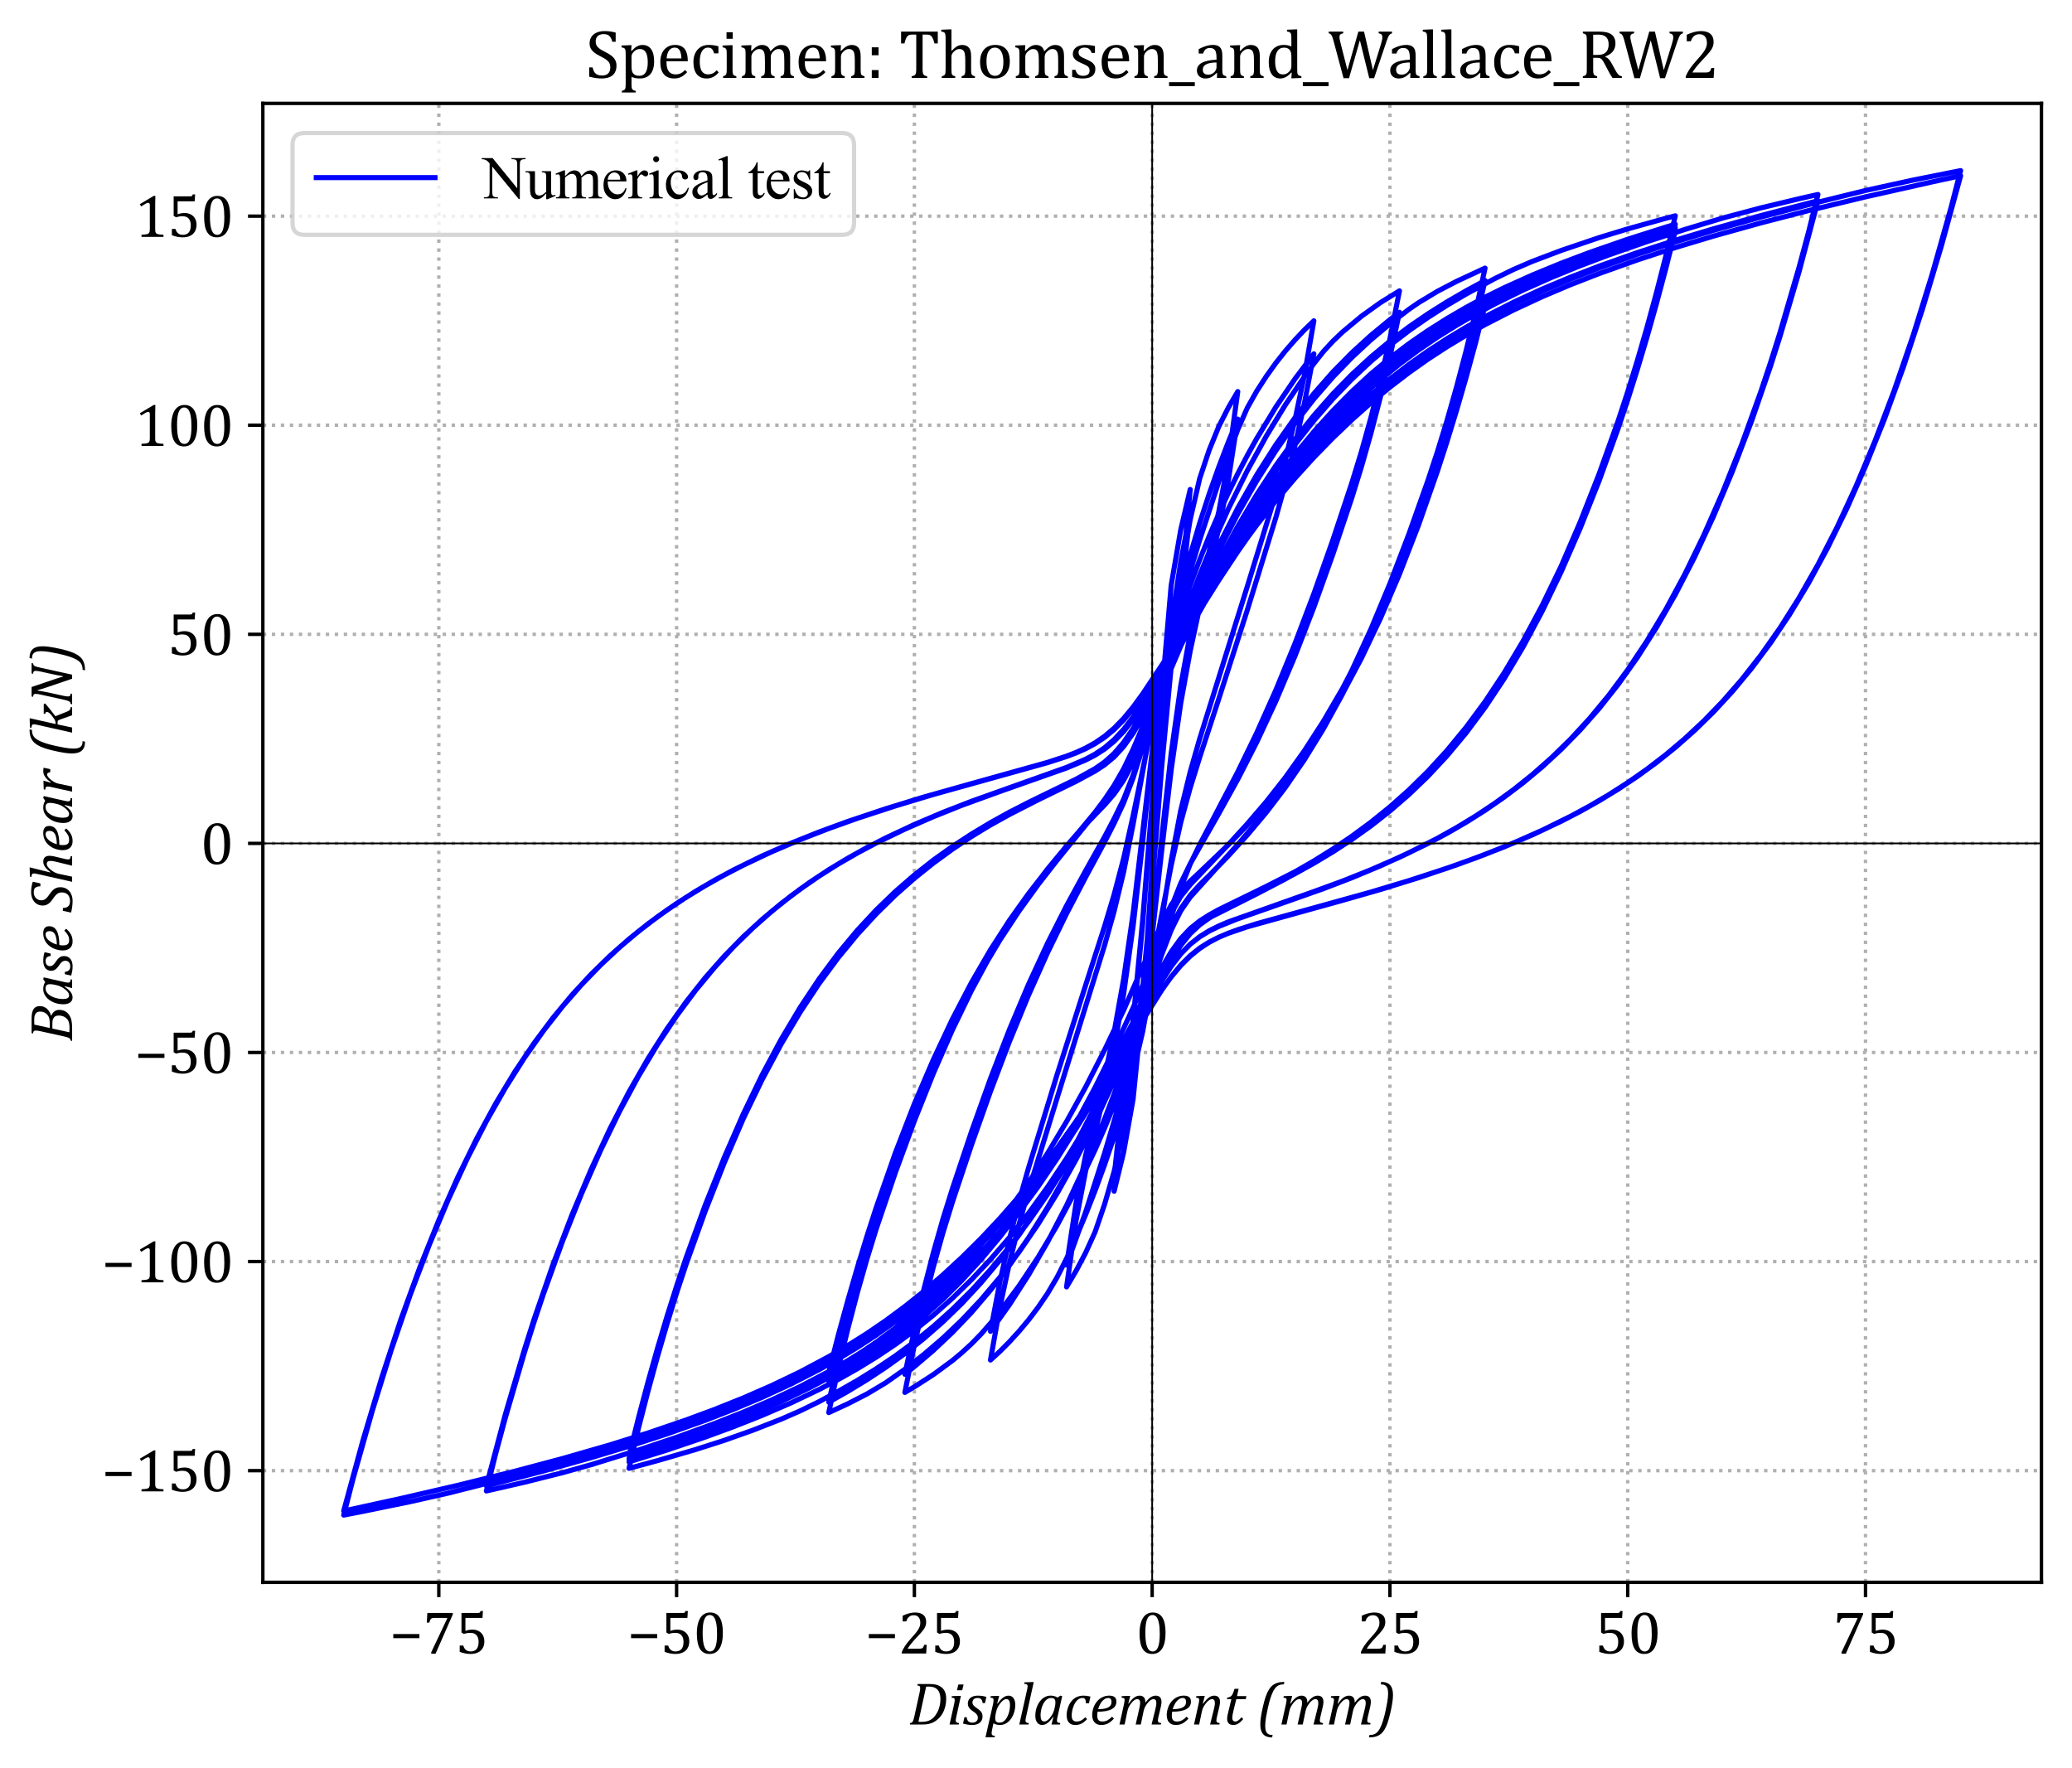 <?xml version="1.0" encoding="utf-8" standalone="no"?>
<!DOCTYPE svg PUBLIC "-//W3C//DTD SVG 1.1//EN"
  "http://www.w3.org/Graphics/SVG/1.1/DTD/svg11.dtd">
<svg xmlns:xlink="http://www.w3.org/1999/xlink" width="488.662pt" height="416.844pt" viewBox="0 0 488.662 416.844" xmlns="http://www.w3.org/2000/svg" version="1.1">
 <defs>
  <style type="text/css">*{stroke-linejoin: round; stroke-linecap: butt}</style>
 </defs>
 <g id="figure_1">
  <g id="patch_1">
   <path d="M 0 416.844 
L 488.662 416.844 
L 488.662 0 
L 0 0 
z
" style="fill: #ffffff"/>
  </g>
  <g id="axes_1">
   <g id="patch_2">
    <path d="M 61.992 373.14 
L 481.462 373.14 
L 481.462 24.38 
L 61.992 24.38 
z
" style="fill: #ffffff"/>
   </g>
   <g id="matplotlib.axis_1">
    <g id="xtick_1">
     <g id="line2d_1">
      <path d="M 103.49 373.14 
L 103.49 24.38 
" clip-path="url(#pd4b8325c5e)" style="fill: none; stroke-dasharray: 0.8,1.32; stroke-dashoffset: 0; stroke: #b0b0b0; stroke-width: 0.8"/>
     </g>
     <g id="line2d_2">
      <defs>
       <path id="m8308fda97c" d="M 0 0 
L 0 3.5 
" style="stroke: #000000; stroke-width: 0.8"/>
      </defs>
      <g>
       <use xlink:href="#m8308fda97c" x="103.49" y="373.14" style="stroke: #000000; stroke-width: 0.8"/>
      </g>
     </g>
     <g id="text_1">
      <!-- −75 -->
      <g transform="translate(91.861 389.923) scale(0.14 -0.14)">
       <defs>
        <path id="Cambria-2212" d="M 397 1613 
L 397 2047 
L 3147 2047 
L 3147 1613 
L 397 1613 
z
" transform="scale(0.016)"/>
        <path id="Cambria-37" d="M 3206 4116 
L 1388 -22 
L 934 -22 
L 934 131 
L 2619 3697 
L 2619 3744 
L 1244 3744 
Q 1116 3744 1039 3720 
Q 963 3697 911 3653 
Q 859 3609 825 3537 
Q 791 3466 731 3253 
L 463 3253 
L 525 4266 
L 3206 4266 
L 3206 4116 
z
" transform="scale(0.016)"/>
        <path id="Cambria-35" d="M 469 172 
L 469 834 
L 847 834 
Q 941 516 1130 366 
Q 1319 216 1619 216 
Q 2034 216 2246 466 
Q 2459 716 2459 1213 
Q 2459 1544 2346 1761 
Q 2234 1978 2043 2075 
Q 1853 2172 1600 2172 
Q 1388 2172 1234 2145 
Q 1081 2119 906 2063 
L 656 2209 
L 656 4266 
L 2378 4266 
Q 2484 4266 2531 4283 
Q 2578 4300 2606 4336 
Q 2634 4372 2672 4472 
L 2916 4472 
L 2869 3747 
L 1072 3747 
L 1072 2375 
Q 1234 2444 1425 2478 
Q 1616 2513 1806 2513 
Q 2178 2513 2465 2361 
Q 2753 2209 2909 1929 
Q 3066 1650 3066 1281 
Q 3066 863 2891 563 
Q 2716 263 2384 106 
Q 2053 -50 1600 -50 
Q 1059 -50 469 172 
z
" transform="scale(0.016)"/>
       </defs>
       <use xlink:href="#Cambria-2212"/>
       <use xlink:href="#Cambria-37" x="55.371"/>
       <use xlink:href="#Cambria-35" x="110.742"/>
      </g>
     </g>
    </g>
    <g id="xtick_2">
     <g id="line2d_3">
      <path d="M 159.569 373.14 
L 159.569 24.38 
" clip-path="url(#pd4b8325c5e)" style="fill: none; stroke-dasharray: 0.8,1.32; stroke-dashoffset: 0; stroke: #b0b0b0; stroke-width: 0.8"/>
     </g>
     <g id="line2d_4">
      <g>
       <use xlink:href="#m8308fda97c" x="159.569" y="373.14" style="stroke: #000000; stroke-width: 0.8"/>
      </g>
     </g>
     <g id="text_2">
      <!-- −50 -->
      <g transform="translate(147.94 389.923) scale(0.14 -0.14)">
       <defs>
        <path id="Cambria-30" d="M 1738 -50 
Q 1063 -50 733 481 
Q 403 1013 403 2094 
Q 403 2669 504 3087 
Q 606 3506 789 3779 
Q 972 4053 1228 4184 
Q 1484 4316 1788 4316 
Q 2472 4316 2806 3787 
Q 3141 3259 3141 2191 
Q 3141 1084 2783 517 
Q 2425 -50 1738 -50 
z
M 1013 2188 
Q 1013 1169 1202 692 
Q 1391 216 1788 216 
Q 2166 216 2348 664 
Q 2531 1113 2531 2053 
Q 2531 2772 2437 3217 
Q 2344 3663 2176 3856 
Q 2009 4050 1772 4050 
Q 1556 4050 1411 3922 
Q 1266 3794 1177 3553 
Q 1088 3313 1050 2967 
Q 1013 2622 1013 2188 
z
" transform="scale(0.016)"/>
       </defs>
       <use xlink:href="#Cambria-2212"/>
       <use xlink:href="#Cambria-35" x="55.371"/>
       <use xlink:href="#Cambria-30" x="110.742"/>
      </g>
     </g>
    </g>
    <g id="xtick_3">
     <g id="line2d_5">
      <path d="M 215.648 373.14 
L 215.648 24.38 
" clip-path="url(#pd4b8325c5e)" style="fill: none; stroke-dasharray: 0.8,1.32; stroke-dashoffset: 0; stroke: #b0b0b0; stroke-width: 0.8"/>
     </g>
     <g id="line2d_6">
      <g>
       <use xlink:href="#m8308fda97c" x="215.648" y="373.14" style="stroke: #000000; stroke-width: 0.8"/>
      </g>
     </g>
     <g id="text_3">
      <!-- −25 -->
      <g transform="translate(204.019 389.923) scale(0.14 -0.14)">
       <defs>
        <path id="Cambria-32" d="M 2194 500 
Q 2347 500 2440 519 
Q 2534 538 2590 581 
Q 2647 625 2680 695 
Q 2713 766 2763 913 
L 3028 913 
L 2975 0 
L 403 0 
L 403 150 
Q 538 478 766 822 
Q 994 1166 1413 1631 
Q 1775 2031 1934 2238 
Q 2109 2463 2195 2627 
Q 2281 2791 2318 2936 
Q 2356 3081 2356 3228 
Q 2356 3463 2281 3642 
Q 2206 3822 2051 3925 
Q 1897 4028 1663 4028 
Q 1078 4028 875 3378 
L 497 3378 
L 497 3978 
Q 875 4156 1204 4236 
Q 1534 4316 1797 4316 
Q 2378 4316 2675 4061 
Q 2972 3806 2972 3322 
Q 2972 3156 2939 3017 
Q 2906 2878 2836 2742 
Q 2766 2606 2647 2450 
Q 2528 2294 2384 2133 
Q 2241 1972 1888 1597 
Q 1294 969 1016 500 
L 2194 500 
z
" transform="scale(0.016)"/>
       </defs>
       <use xlink:href="#Cambria-2212"/>
       <use xlink:href="#Cambria-32" x="55.371"/>
       <use xlink:href="#Cambria-35" x="110.742"/>
      </g>
     </g>
    </g>
    <g id="xtick_4">
     <g id="line2d_7">
      <path d="M 271.727 373.14 
L 271.727 24.38 
" clip-path="url(#pd4b8325c5e)" style="fill: none; stroke-dasharray: 0.8,1.32; stroke-dashoffset: 0; stroke: #b0b0b0; stroke-width: 0.8"/>
     </g>
     <g id="line2d_8">
      <g>
       <use xlink:href="#m8308fda97c" x="271.727" y="373.14" style="stroke: #000000; stroke-width: 0.8"/>
      </g>
     </g>
     <g id="text_4">
      <!-- 0 -->
      <g transform="translate(267.85 389.923) scale(0.14 -0.14)">
       <use xlink:href="#Cambria-30"/>
      </g>
     </g>
    </g>
    <g id="xtick_5">
     <g id="line2d_9">
      <path d="M 327.805 373.14 
L 327.805 24.38 
" clip-path="url(#pd4b8325c5e)" style="fill: none; stroke-dasharray: 0.8,1.32; stroke-dashoffset: 0; stroke: #b0b0b0; stroke-width: 0.8"/>
     </g>
     <g id="line2d_10">
      <g>
       <use xlink:href="#m8308fda97c" x="327.805" y="373.14" style="stroke: #000000; stroke-width: 0.8"/>
      </g>
     </g>
     <g id="text_5">
      <!-- 25 -->
      <g transform="translate(320.053 389.923) scale(0.14 -0.14)">
       <use xlink:href="#Cambria-32"/>
       <use xlink:href="#Cambria-35" x="55.371"/>
      </g>
     </g>
    </g>
    <g id="xtick_6">
     <g id="line2d_11">
      <path d="M 383.884 373.14 
L 383.884 24.38 
" clip-path="url(#pd4b8325c5e)" style="fill: none; stroke-dasharray: 0.8,1.32; stroke-dashoffset: 0; stroke: #b0b0b0; stroke-width: 0.8"/>
     </g>
     <g id="line2d_12">
      <g>
       <use xlink:href="#m8308fda97c" x="383.884" y="373.14" style="stroke: #000000; stroke-width: 0.8"/>
      </g>
     </g>
     <g id="text_6">
      <!-- 50 -->
      <g transform="translate(376.132 389.923) scale(0.14 -0.14)">
       <use xlink:href="#Cambria-35"/>
       <use xlink:href="#Cambria-30" x="55.371"/>
      </g>
     </g>
    </g>
    <g id="xtick_7">
     <g id="line2d_13">
      <path d="M 439.963 373.14 
L 439.963 24.38 
" clip-path="url(#pd4b8325c5e)" style="fill: none; stroke-dasharray: 0.8,1.32; stroke-dashoffset: 0; stroke: #b0b0b0; stroke-width: 0.8"/>
     </g>
     <g id="line2d_14">
      <g>
       <use xlink:href="#m8308fda97c" x="439.963" y="373.14" style="stroke: #000000; stroke-width: 0.8"/>
      </g>
     </g>
     <g id="text_7">
      <!-- 75 -->
      <g transform="translate(432.211 389.923) scale(0.14 -0.14)">
       <use xlink:href="#Cambria-37"/>
       <use xlink:href="#Cambria-35" x="55.371"/>
      </g>
     </g>
    </g>
    <g id="text_8">
     <!-- Displacement (mm) -->
     <g transform="translate(214.283 406.671) scale(0.14 -0.14)">
      <defs>
       <path id="Cambria-Italic-44" d="M 2134 4266 
Q 2606 4266 2900 4194 
Q 3194 4122 3448 3934 
Q 3703 3747 3831 3436 
Q 3959 3125 3959 2700 
Q 3959 2278 3862 1893 
Q 3766 1509 3584 1186 
Q 3403 863 3150 623 
Q 2897 384 2659 256 
Q 2422 128 2128 64 
Q 1834 0 1444 0 
L 131 0 
L 166 153 
Q 284 172 343 214 
Q 403 256 443 331 
Q 484 406 518 514 
Q 553 622 622 931 
L 1153 3338 
Q 1184 3481 1203 3614 
Q 1222 3747 1222 3841 
Q 1222 3988 1147 4045 
Q 1072 4103 916 4113 
L 950 4266 
L 2134 4266 
z
M 1038 288 
Q 1128 278 1384 278 
Q 1700 278 1958 347 
Q 2216 416 2433 567 
Q 2650 719 2828 972 
Q 3006 1225 3117 1486 
Q 3228 1747 3290 2047 
Q 3353 2347 3353 2681 
Q 3353 3334 3048 3664 
Q 2744 3994 2144 3994 
Q 2006 3994 1847 3984 
L 1038 288 
z
" transform="scale(0.016)"/>
       <path id="Cambria-Italic-69" d="M 1750 4213 
L 1606 3606 
L 1053 3606 
L 1197 4213 
L 1750 4213 
z
M 978 781 
Q 944 622 934 548 
Q 925 475 925 425 
Q 925 331 956 278 
Q 988 225 1053 197 
Q 1119 169 1269 153 
L 1241 0 
L 272 0 
L 744 2106 
Q 784 2288 800 2395 
Q 816 2503 816 2575 
Q 816 2666 789 2716 
Q 763 2766 700 2791 
Q 638 2816 484 2822 
L 519 2988 
L 1281 3016 
L 1466 3016 
L 978 781 
z
" transform="scale(0.016)"/>
       <path id="Cambria-Italic-73" d="M 2063 2259 
Q 2028 2541 1901 2667 
Q 1775 2794 1509 2794 
Q 1363 2794 1244 2739 
Q 1125 2684 1056 2579 
Q 988 2475 988 2334 
Q 988 2219 1034 2123 
Q 1081 2028 1192 1925 
Q 1303 1822 1503 1688 
Q 1806 1484 1928 1293 
Q 2050 1103 2050 853 
Q 2050 559 1909 354 
Q 1769 150 1525 50 
Q 1281 -50 975 -50 
Q 700 -50 461 -9 
Q 222 31 -3 94 
L 144 769 
L 388 769 
Q 409 481 551 339 
Q 694 197 966 197 
Q 1244 197 1400 336 
Q 1556 475 1556 703 
Q 1556 838 1509 944 
Q 1463 1050 1363 1147 
Q 1263 1244 1078 1369 
Q 881 1503 759 1622 
Q 638 1741 570 1883 
Q 503 2025 503 2197 
Q 503 2456 631 2647 
Q 759 2838 995 2938 
Q 1231 3038 1547 3038 
Q 2063 3038 2456 2903 
L 2313 2259 
L 2063 2259 
z
" transform="scale(0.016)"/>
       <path id="Cambria-Italic-70" d="M 669 -553 
Q 638 -703 630 -784 
Q 622 -866 622 -919 
Q 622 -1013 653 -1066 
Q 684 -1119 750 -1147 
Q 816 -1175 966 -1191 
L 941 -1344 
L -25 -1344 
L 766 2131 
Q 825 2394 825 2581 
Q 825 2669 798 2717 
Q 772 2766 708 2789 
Q 644 2813 491 2822 
L 528 2988 
L 1238 3016 
L 1416 3016 
L 1206 2203 
L 1244 2191 
Q 1822 3038 2394 3038 
Q 2734 3038 2923 2778 
Q 3113 2519 3113 2047 
Q 3113 1709 3020 1368 
Q 2928 1028 2764 753 
Q 2600 478 2398 301 
Q 2197 125 1973 37 
Q 1750 -50 1503 -50 
Q 1088 -50 813 131 
L 669 -553 
z
M 1044 1088 
Q 1013 922 1005 834 
Q 997 747 997 663 
Q 997 419 1101 308 
Q 1206 197 1463 197 
Q 1622 197 1756 259 
Q 1891 322 2011 440 
Q 2131 559 2228 728 
Q 2325 897 2401 1120 
Q 2478 1344 2517 1580 
Q 2556 1816 2556 2022 
Q 2556 2350 2464 2511 
Q 2372 2672 2172 2672 
Q 2013 2672 1858 2564 
Q 1703 2456 1518 2218 
Q 1334 1981 1231 1750 
Q 1128 1519 1069 1219 
L 1044 1088 
z
" transform="scale(0.016)"/>
       <path id="Cambria-Italic-6c" d="M 1578 4469 
L 1763 4469 
L 950 781 
Q 916 631 906 554 
Q 897 478 897 425 
Q 897 331 928 278 
Q 959 225 1025 197 
Q 1091 169 1241 153 
L 1216 0 
L 241 0 
L 1047 3588 
Q 1078 3725 1090 3794 
Q 1103 3863 1109 3925 
Q 1116 3988 1116 4034 
Q 1116 4128 1081 4176 
Q 1047 4225 983 4247 
Q 919 4269 753 4278 
L 791 4441 
L 1578 4469 
z
" transform="scale(0.016)"/>
       <path id="Cambria-Italic-61" d="M 2606 2834 
L 2894 3041 
L 3094 2991 
L 2616 869 
Q 2572 681 2556 579 
Q 2541 478 2541 413 
Q 2541 284 2612 226 
Q 2684 169 2888 153 
L 2859 0 
L 1966 0 
L 2163 784 
L 2122 797 
Q 1822 359 1553 156 
Q 1284 -47 984 -47 
Q 641 -47 452 212 
Q 263 472 263 941 
Q 263 1241 331 1542 
Q 400 1844 539 2114 
Q 678 2384 872 2590 
Q 1066 2797 1320 2919 
Q 1575 3041 1875 3041 
Q 2069 3041 2244 2995 
Q 2419 2950 2606 2834 
z
M 2331 1903 
Q 2359 2031 2368 2125 
Q 2378 2219 2378 2328 
Q 2378 2572 2275 2683 
Q 2172 2794 1931 2794 
Q 1800 2794 1681 2751 
Q 1563 2709 1441 2611 
Q 1319 2513 1208 2353 
Q 1097 2194 1006 1966 
Q 916 1738 866 1477 
Q 816 1216 816 969 
Q 816 644 905 483 
Q 994 322 1203 322 
Q 1300 322 1404 365 
Q 1509 409 1637 526 
Q 1766 644 1928 872 
Q 2075 1081 2161 1286 
Q 2247 1491 2303 1769 
L 2331 1903 
z
" transform="scale(0.016)"/>
       <path id="Cambria-Italic-63" d="M 2297 2238 
Q 2291 2475 2258 2581 
Q 2225 2688 2151 2741 
Q 2078 2794 1944 2794 
Q 1628 2794 1376 2542 
Q 1125 2291 965 1830 
Q 806 1369 806 944 
Q 806 813 829 697 
Q 853 581 911 497 
Q 969 413 1064 364 
Q 1159 316 1306 316 
Q 1591 316 1798 423 
Q 2006 531 2238 763 
L 2428 572 
Q 2134 247 1836 97 
Q 1538 -53 1194 -53 
Q 741 -53 506 215 
Q 272 484 272 997 
Q 272 1331 397 1731 
Q 522 2131 762 2434 
Q 1003 2738 1325 2888 
Q 1647 3038 2013 3038 
Q 2263 3038 2448 3009 
Q 2634 2981 2778 2944 
L 2625 2238 
L 2297 2238 
z
" transform="scale(0.016)"/>
       <path id="Cambria-Italic-65" d="M 2544 622 
Q 2313 369 2100 222 
Q 1888 75 1675 12 
Q 1463 -50 1206 -50 
Q 959 -50 781 29 
Q 603 109 486 248 
Q 369 388 312 580 
Q 256 772 256 997 
Q 256 1331 376 1714 
Q 497 2097 740 2401 
Q 984 2706 1325 2873 
Q 1666 3041 2050 3041 
Q 2428 3041 2617 2887 
Q 2806 2734 2806 2409 
Q 2806 1878 2307 1612 
Q 1809 1347 828 1347 
Q 791 1159 791 941 
Q 791 613 919 464 
Q 1047 316 1338 316 
Q 1625 316 1859 441 
Q 2094 566 2350 825 
L 2544 622 
z
M 881 1613 
Q 1169 1616 1386 1645 
Q 1603 1675 1759 1726 
Q 1916 1778 2019 1850 
Q 2122 1922 2183 2008 
Q 2244 2094 2267 2189 
Q 2291 2284 2291 2388 
Q 2291 2578 2202 2686 
Q 2113 2794 1938 2794 
Q 1719 2794 1508 2636 
Q 1297 2478 1136 2211 
Q 975 1944 881 1613 
z
" transform="scale(0.016)"/>
       <path id="Cambria-Italic-6d" d="M 2997 2375 
L 2997 2331 
Q 2997 2309 2994 2284 
Q 3266 2669 3534 2853 
Q 3803 3038 4091 3038 
Q 4388 3038 4542 2870 
Q 4697 2703 4697 2375 
Q 4697 2175 4634 1894 
L 4372 781 
Q 4319 556 4319 425 
Q 4319 331 4350 278 
Q 4381 225 4447 197 
Q 4513 169 4663 153 
L 4634 0 
L 3653 0 
L 4047 1588 
Q 4091 1759 4123 1936 
Q 4156 2113 4156 2256 
Q 4156 2481 4078 2576 
Q 4000 2672 3831 2672 
Q 3709 2672 3557 2572 
Q 3406 2472 3240 2265 
Q 3075 2059 2970 1857 
Q 2866 1656 2803 1366 
L 2519 0 
L 1978 0 
L 2338 1588 
Q 2403 1878 2426 2017 
Q 2450 2156 2450 2256 
Q 2450 2481 2370 2576 
Q 2291 2672 2122 2672 
Q 1997 2672 1845 2570 
Q 1694 2469 1525 2256 
Q 1356 2044 1254 1839 
Q 1153 1634 1097 1353 
L 813 0 
L 272 0 
L 747 2134 
Q 763 2206 789 2347 
Q 816 2488 816 2581 
Q 816 2669 789 2717 
Q 763 2766 698 2789 
Q 634 2813 481 2822 
L 519 2988 
L 1231 3016 
L 1406 3016 
L 1200 2206 
L 1238 2194 
Q 1525 2622 1809 2830 
Q 2094 3038 2384 3038 
Q 2684 3038 2840 2867 
Q 2997 2697 2997 2375 
z
" transform="scale(0.016)"/>
       <path id="Cambria-Italic-6e" d="M 2947 0 
L 1963 0 
L 2359 1588 
Q 2397 1741 2433 1925 
Q 2469 2109 2469 2256 
Q 2469 2478 2392 2575 
Q 2316 2672 2153 2672 
Q 2022 2672 1870 2570 
Q 1719 2469 1553 2267 
Q 1388 2066 1273 1858 
Q 1159 1650 1097 1353 
L 813 0 
L 272 0 
L 747 2134 
Q 763 2206 789 2347 
Q 816 2488 816 2581 
Q 816 2669 789 2717 
Q 763 2766 698 2789 
Q 634 2813 481 2822 
L 519 2988 
L 1228 3016 
L 1406 3016 
L 1197 2203 
L 1234 2191 
Q 1541 2622 1825 2830 
Q 2109 3038 2394 3038 
Q 2697 3038 2853 2870 
Q 3009 2703 3009 2375 
Q 3009 2263 2989 2130 
Q 2969 1997 2944 1894 
L 2681 781 
Q 2628 556 2628 425 
Q 2628 331 2659 278 
Q 2691 225 2756 197 
Q 2822 169 2972 153 
L 2947 0 
z
" transform="scale(0.016)"/>
       <path id="Cambria-Italic-74" d="M 2109 575 
Q 1853 266 1603 108 
Q 1353 -50 1072 -50 
Q 741 -50 578 119 
Q 416 288 416 609 
Q 416 806 472 1050 
L 859 2672 
L 394 2672 
L 428 2831 
Q 613 2853 720 2911 
Q 828 2969 901 3064 
Q 975 3159 1037 3312 
Q 1100 3466 1194 3759 
L 1625 3759 
L 1453 2988 
L 2444 2988 
L 2375 2672 
L 1381 2672 
L 1081 1459 
Q 956 953 956 703 
Q 956 513 1039 414 
Q 1122 316 1281 316 
Q 1425 316 1583 427 
Q 1741 538 1928 763 
L 2109 575 
z
" transform="scale(0.016)"/>
       <path id="Cambria-Italic-20" transform="scale(0.016)"/>
       <path id="Cambria-Italic-28" d="M 1616 -1359 
Q 1172 -1359 897 -1200 
Q 622 -1041 498 -736 
Q 375 -431 375 28 
Q 375 353 431 747 
Q 506 1253 648 1875 
Q 791 2497 928 2906 
Q 1088 3372 1272 3667 
Q 1456 3963 1675 4134 
Q 1894 4306 2172 4391 
Q 2478 4484 2906 4484 
L 2850 4228 
Q 2575 4228 2397 4165 
Q 2219 4103 2078 3978 
Q 1916 3834 1769 3575 
Q 1597 3266 1438 2766 
Q 1300 2334 1163 1713 
Q 1050 1203 981 797 
Q 888 228 888 -147 
Q 888 -513 977 -722 
Q 1066 -931 1233 -1017 
Q 1400 -1103 1672 -1103 
L 1616 -1359 
z
" transform="scale(0.016)"/>
       <path id="Cambria-Italic-29" d="M 794 4484 
Q 1238 4484 1513 4325 
Q 1788 4166 1911 3861 
Q 2034 3556 2034 3097 
Q 2034 2778 1978 2394 
Q 1903 1850 1747 1184 
Q 1600 569 1466 178 
Q 1313 -263 1133 -552 
Q 953 -841 733 -1012 
Q 513 -1184 234 -1266 
Q -72 -1359 -497 -1359 
L -441 -1103 
Q -166 -1103 11 -1040 
Q 188 -978 325 -856 
Q 494 -709 644 -441 
Q 819 -125 973 367 
Q 1128 859 1266 1506 
Q 1375 2006 1438 2394 
Q 1522 2922 1522 3272 
Q 1522 3641 1431 3850 
Q 1341 4059 1173 4143 
Q 1006 4228 738 4228 
L 794 4484 
z
" transform="scale(0.016)"/>
      </defs>
      <use xlink:href="#Cambria-Italic-44"/>
      <use xlink:href="#Cambria-Italic-69" x="64.648"/>
      <use xlink:href="#Cambria-Italic-73" x="91.748"/>
      <use xlink:href="#Cambria-Italic-70" x="129.932"/>
      <use xlink:href="#Cambria-Italic-6c" x="182.617"/>
      <use xlink:href="#Cambria-Italic-61" x="209.277"/>
      <use xlink:href="#Cambria-Italic-63" x="261.865"/>
      <use xlink:href="#Cambria-Italic-65" x="305.176"/>
      <use xlink:href="#Cambria-Italic-6d" x="350.879"/>
      <use xlink:href="#Cambria-Italic-65" x="430.762"/>
      <use xlink:href="#Cambria-Italic-6e" x="476.465"/>
      <use xlink:href="#Cambria-Italic-74" x="529.98"/>
      <use xlink:href="#Cambria-Italic-20" x="564.502"/>
      <use xlink:href="#Cambria-Italic-28" x="586.523"/>
      <use xlink:href="#Cambria-Italic-6d" x="623.682"/>
      <use xlink:href="#Cambria-Italic-6d" x="703.564"/>
      <use xlink:href="#Cambria-Italic-29" x="783.447"/>
     </g>
    </g>
   </g>
   <g id="matplotlib.axis_2">
    <g id="ytick_1">
     <g id="line2d_15">
      <path d="M 61.992 346.806 
L 481.462 346.806 
" clip-path="url(#pd4b8325c5e)" style="fill: none; stroke-dasharray: 0.8,1.32; stroke-dashoffset: 0; stroke: #b0b0b0; stroke-width: 0.8"/>
     </g>
     <g id="line2d_16">
      <defs>
       <path id="m8f662f8c57" d="M 0 0 
L -3.5 0 
" style="stroke: #000000; stroke-width: 0.8"/>
      </defs>
      <g>
       <use xlink:href="#m8f662f8c57" x="61.992" y="346.806" style="stroke: #000000; stroke-width: 0.8"/>
      </g>
     </g>
     <g id="text_9">
      <!-- −150 -->
      <g transform="translate(23.982 351.697) scale(0.14 -0.14)">
       <defs>
        <path id="Cambria-31" d="M 2172 816 
Q 2172 634 2192 542 
Q 2213 450 2264 392 
Q 2316 334 2412 301 
Q 2509 269 2656 251 
Q 2803 234 3044 228 
L 3044 0 
L 734 0 
L 734 228 
Q 1081 244 1229 270 
Q 1378 297 1456 350 
Q 1534 403 1570 500 
Q 1606 597 1606 816 
L 1606 3350 
Q 1606 3475 1562 3533 
Q 1519 3591 1434 3591 
Q 1334 3591 1150 3487 
Q 966 3384 694 3203 
L 556 3444 
L 2019 4316 
L 2191 4316 
Q 2172 4016 2172 3484 
L 2172 816 
z
" transform="scale(0.016)"/>
       </defs>
       <use xlink:href="#Cambria-2212"/>
       <use xlink:href="#Cambria-31" x="55.371"/>
       <use xlink:href="#Cambria-35" x="110.742"/>
       <use xlink:href="#Cambria-30" x="166.113"/>
      </g>
     </g>
    </g>
    <g id="ytick_2">
     <g id="line2d_17">
      <path d="M 61.992 297.499 
L 481.462 297.499 
" clip-path="url(#pd4b8325c5e)" style="fill: none; stroke-dasharray: 0.8,1.32; stroke-dashoffset: 0; stroke: #b0b0b0; stroke-width: 0.8"/>
     </g>
     <g id="line2d_18">
      <g>
       <use xlink:href="#m8f662f8c57" x="61.992" y="297.499" style="stroke: #000000; stroke-width: 0.8"/>
      </g>
     </g>
     <g id="text_10">
      <!-- −100 -->
      <g transform="translate(23.982 302.391) scale(0.14 -0.14)">
       <use xlink:href="#Cambria-2212"/>
       <use xlink:href="#Cambria-31" x="55.371"/>
       <use xlink:href="#Cambria-30" x="110.742"/>
       <use xlink:href="#Cambria-30" x="166.113"/>
      </g>
     </g>
    </g>
    <g id="ytick_3">
     <g id="line2d_19">
      <path d="M 61.992 248.193 
L 481.462 248.193 
" clip-path="url(#pd4b8325c5e)" style="fill: none; stroke-dasharray: 0.8,1.32; stroke-dashoffset: 0; stroke: #b0b0b0; stroke-width: 0.8"/>
     </g>
     <g id="line2d_20">
      <g>
       <use xlink:href="#m8f662f8c57" x="61.992" y="248.193" style="stroke: #000000; stroke-width: 0.8"/>
      </g>
     </g>
     <g id="text_11">
      <!-- −50 -->
      <g transform="translate(31.734 253.084) scale(0.14 -0.14)">
       <use xlink:href="#Cambria-2212"/>
       <use xlink:href="#Cambria-35" x="55.371"/>
       <use xlink:href="#Cambria-30" x="110.742"/>
      </g>
     </g>
    </g>
    <g id="ytick_4">
     <g id="line2d_21">
      <path d="M 61.992 198.887 
L 481.462 198.887 
" clip-path="url(#pd4b8325c5e)" style="fill: none; stroke-dasharray: 0.8,1.32; stroke-dashoffset: 0; stroke: #b0b0b0; stroke-width: 0.8"/>
     </g>
     <g id="line2d_22">
      <g>
       <use xlink:href="#m8f662f8c57" x="61.992" y="198.887" style="stroke: #000000; stroke-width: 0.8"/>
      </g>
     </g>
     <g id="text_12">
      <!-- 0 -->
      <g transform="translate(47.239 203.778) scale(0.14 -0.14)">
       <use xlink:href="#Cambria-30"/>
      </g>
     </g>
    </g>
    <g id="ytick_5">
     <g id="line2d_23">
      <path d="M 61.992 149.58 
L 481.462 149.58 
" clip-path="url(#pd4b8325c5e)" style="fill: none; stroke-dasharray: 0.8,1.32; stroke-dashoffset: 0; stroke: #b0b0b0; stroke-width: 0.8"/>
     </g>
     <g id="line2d_24">
      <g>
       <use xlink:href="#m8f662f8c57" x="61.992" y="149.58" style="stroke: #000000; stroke-width: 0.8"/>
      </g>
     </g>
     <g id="text_13">
      <!-- 50 -->
      <g transform="translate(39.487 154.472) scale(0.14 -0.14)">
       <use xlink:href="#Cambria-35"/>
       <use xlink:href="#Cambria-30" x="55.371"/>
      </g>
     </g>
    </g>
    <g id="ytick_6">
     <g id="line2d_25">
      <path d="M 61.992 100.274 
L 481.462 100.274 
" clip-path="url(#pd4b8325c5e)" style="fill: none; stroke-dasharray: 0.8,1.32; stroke-dashoffset: 0; stroke: #b0b0b0; stroke-width: 0.8"/>
     </g>
     <g id="line2d_26">
      <g>
       <use xlink:href="#m8f662f8c57" x="61.992" y="100.274" style="stroke: #000000; stroke-width: 0.8"/>
      </g>
     </g>
     <g id="text_14">
      <!-- 100 -->
      <g transform="translate(31.734 105.165) scale(0.14 -0.14)">
       <use xlink:href="#Cambria-31"/>
       <use xlink:href="#Cambria-30" x="55.371"/>
       <use xlink:href="#Cambria-30" x="110.742"/>
      </g>
     </g>
    </g>
    <g id="ytick_7">
     <g id="line2d_27">
      <path d="M 61.992 50.968 
L 481.462 50.968 
" clip-path="url(#pd4b8325c5e)" style="fill: none; stroke-dasharray: 0.8,1.32; stroke-dashoffset: 0; stroke: #b0b0b0; stroke-width: 0.8"/>
     </g>
     <g id="line2d_28">
      <g>
       <use xlink:href="#m8f662f8c57" x="61.992" y="50.968" style="stroke: #000000; stroke-width: 0.8"/>
      </g>
     </g>
     <g id="text_15">
      <!-- 150 -->
      <g transform="translate(31.734 55.859) scale(0.14 -0.14)">
       <use xlink:href="#Cambria-31"/>
       <use xlink:href="#Cambria-35" x="55.371"/>
       <use xlink:href="#Cambria-30" x="110.742"/>
      </g>
     </g>
    </g>
    <g id="text_16">
     <!-- Base Shear (kN) -->
     <g transform="translate(17.009 245.761) rotate(-90) scale(0.14 -0.14)">
      <defs>
       <path id="Cambria-Italic-42" d="M 2797 2184 
Q 3088 2069 3244 1855 
Q 3400 1641 3400 1369 
Q 3400 1047 3283 792 
Q 3166 538 2912 347 
Q 2659 156 2331 78 
Q 2003 0 1522 0 
L 131 0 
L 166 153 
Q 284 172 343 214 
Q 403 256 443 331 
Q 484 406 518 514 
Q 553 622 622 931 
L 1153 3338 
Q 1222 3650 1222 3831 
Q 1222 3984 1150 4043 
Q 1078 4103 916 4113 
L 950 4266 
L 2497 4266 
Q 2966 4266 3248 4167 
Q 3531 4069 3664 3878 
Q 3797 3688 3797 3400 
Q 3797 2991 3547 2686 
Q 3297 2381 2803 2219 
L 2797 2184 
z
M 1934 2353 
Q 2259 2353 2457 2397 
Q 2656 2441 2781 2528 
Q 2906 2616 3004 2733 
Q 3103 2850 3161 3009 
Q 3219 3169 3219 3384 
Q 3219 3519 3172 3636 
Q 3125 3753 3011 3836 
Q 2897 3919 2748 3955 
Q 2600 3991 2353 3991 
Q 2081 3991 1847 3981 
L 1494 2353 
L 1934 2353 
z
M 1041 288 
Q 1284 275 1497 275 
Q 1969 275 2226 394 
Q 2484 513 2643 781 
Q 2803 1050 2803 1425 
Q 2803 1628 2723 1768 
Q 2644 1909 2470 1993 
Q 2297 2078 1994 2078 
L 1428 2078 
L 1041 288 
z
" transform="scale(0.016)"/>
       <path id="Cambria-Italic-53" d="M 497 972 
Q 497 594 672 408 
Q 847 222 1219 222 
Q 1506 222 1712 328 
Q 1919 434 2025 629 
Q 2131 825 2131 1094 
Q 2131 1284 2064 1429 
Q 1997 1575 1861 1708 
Q 1725 1841 1469 2013 
Q 1238 2169 1084 2320 
Q 931 2472 840 2659 
Q 750 2847 750 3078 
Q 750 3447 928 3728 
Q 1106 4009 1431 4162 
Q 1756 4316 2181 4316 
Q 2469 4316 2714 4277 
Q 2959 4238 3256 4144 
L 3081 3341 
L 2781 3341 
Q 2769 3606 2700 3757 
Q 2631 3909 2503 3975 
Q 2375 4041 2163 4041 
Q 1903 4041 1706 3934 
Q 1509 3828 1406 3645 
Q 1303 3463 1303 3238 
Q 1303 3075 1359 2947 
Q 1416 2819 1539 2695 
Q 1663 2572 1900 2409 
Q 2206 2197 2367 2030 
Q 2528 1863 2604 1675 
Q 2681 1488 2681 1241 
Q 2681 863 2498 567 
Q 2316 272 1983 111 
Q 1650 -50 1225 -50 
Q 934 -50 607 -6 
Q 281 38 9 113 
L 197 972 
L 497 972 
z
" transform="scale(0.016)"/>
       <path id="Cambria-Italic-68" d="M 2916 0 
L 1934 0 
L 2328 1588 
Q 2372 1759 2405 1936 
Q 2438 2113 2438 2256 
Q 2438 2481 2363 2576 
Q 2288 2672 2109 2672 
Q 1981 2672 1826 2565 
Q 1672 2459 1500 2242 
Q 1328 2025 1226 1826 
Q 1125 1628 1066 1353 
L 781 0 
L 241 0 
L 1044 3572 
Q 1078 3728 1092 3798 
Q 1106 3869 1112 3928 
Q 1119 3988 1119 4034 
Q 1119 4166 1039 4219 
Q 959 4272 753 4278 
L 791 4441 
L 1581 4469 
L 1763 4469 
L 1225 2303 
L 1263 2291 
Q 1556 2681 1822 2859 
Q 2088 3038 2363 3038 
Q 2666 3038 2822 2870 
Q 2978 2703 2978 2375 
Q 2978 2175 2916 1894 
L 2653 781 
Q 2622 647 2609 565 
Q 2597 484 2597 425 
Q 2597 328 2630 275 
Q 2663 222 2730 195 
Q 2797 169 2944 153 
L 2916 0 
z
" transform="scale(0.016)"/>
       <path id="Cambria-Italic-72" d="M 1244 3016 
L 1431 3016 
L 1213 2247 
L 1250 2234 
Q 1547 2644 1830 2841 
Q 2113 3038 2413 3038 
Q 2641 3038 2794 3003 
L 2644 2303 
L 2322 2303 
Q 2297 2466 2244 2550 
Q 2191 2634 2078 2634 
Q 1956 2634 1797 2509 
Q 1638 2384 1472 2165 
Q 1306 1947 1223 1762 
Q 1141 1578 1097 1353 
L 813 0 
L 272 0 
L 747 2134 
Q 813 2428 813 2581 
Q 813 2669 784 2717 
Q 756 2766 693 2789 
Q 631 2813 481 2822 
L 516 2988 
L 1244 3016 
z
" transform="scale(0.016)"/>
       <path id="Cambria-Italic-6b" d="M 1150 1741 
L 1250 1741 
Q 1347 1741 1459 1778 
Q 1572 1816 1700 1895 
Q 1828 1975 2044 2147 
Q 2206 2278 2284 2370 
Q 2363 2463 2391 2531 
Q 2419 2600 2419 2663 
Q 2419 2816 2206 2834 
L 2241 2988 
L 3253 2988 
L 3313 2834 
Q 3053 2600 2763 2375 
L 1972 1759 
L 2441 575 
Q 2503 416 2568 330 
Q 2634 244 2720 203 
Q 2806 163 2941 153 
L 2906 0 
L 2072 0 
L 1616 1284 
Q 1572 1406 1540 1450 
Q 1509 1494 1468 1512 
Q 1428 1531 1338 1531 
L 1106 1531 
L 781 0 
L 241 0 
L 1044 3572 
Q 1078 3728 1092 3798 
Q 1106 3869 1112 3928 
Q 1119 3988 1119 4034 
Q 1119 4166 1039 4219 
Q 959 4272 753 4278 
L 791 4441 
L 1581 4469 
L 1763 4469 
L 1150 1741 
z
" transform="scale(0.016)"/>
       <path id="Cambria-Italic-4e" d="M 4463 4266 
L 4428 4113 
Q 4309 4088 4257 4056 
Q 4206 4025 4164 3962 
Q 4122 3900 4080 3767 
Q 4038 3634 3972 3334 
L 3238 0 
L 2813 0 
L 1900 2681 
Q 1734 3163 1609 3641 
L 1569 3641 
Q 1550 3481 1465 3032 
Q 1381 2584 1288 2156 
L 1013 909 
Q 984 778 965 656 
Q 947 534 947 422 
Q 947 281 1017 223 
Q 1088 166 1253 153 
L 1219 0 
L 125 0 
L 159 153 
Q 278 172 337 214 
Q 397 256 437 331 
Q 478 406 512 514 
Q 547 622 616 931 
L 1147 3338 
Q 1178 3472 1197 3594 
Q 1216 3716 1216 3841 
Q 1216 3988 1141 4045 
Q 1066 4103 909 4113 
L 944 4266 
L 1941 4266 
L 2766 1831 
Q 2944 1306 3041 944 
L 3075 944 
Q 3100 1134 3189 1578 
Q 3278 2022 3353 2353 
L 3572 3338 
Q 3594 3441 3617 3581 
Q 3641 3722 3641 3841 
Q 3641 3988 3566 4045 
Q 3491 4103 3334 4113 
L 3369 4266 
L 4463 4266 
z
" transform="scale(0.016)"/>
      </defs>
      <use xlink:href="#Cambria-Italic-42"/>
      <use xlink:href="#Cambria-Italic-61" x="59.619"/>
      <use xlink:href="#Cambria-Italic-73" x="112.207"/>
      <use xlink:href="#Cambria-Italic-65" x="150.391"/>
      <use xlink:href="#Cambria-Italic-20" x="196.094"/>
      <use xlink:href="#Cambria-Italic-53" x="218.115"/>
      <use xlink:href="#Cambria-Italic-68" x="266.26"/>
      <use xlink:href="#Cambria-Italic-65" x="319.287"/>
      <use xlink:href="#Cambria-Italic-61" x="364.99"/>
      <use xlink:href="#Cambria-Italic-72" x="417.578"/>
      <use xlink:href="#Cambria-Italic-20" x="458.301"/>
      <use xlink:href="#Cambria-Italic-28" x="480.322"/>
      <use xlink:href="#Cambria-Italic-6b" x="517.48"/>
      <use xlink:href="#Cambria-Italic-4e" x="567.188"/>
      <use xlink:href="#Cambria-Italic-29" x="634.277"/>
     </g>
    </g>
   </g>
   <g id="line2d_29">
    <path d="M 271.727 198.887 
L 273.97 163.953 
L 276.213 138.01 
L 278.456 124.987 
L 280.699 115.423 
L 278.456 138.577 
L 276.213 153.087 
L 273.97 173.427 
L 269.483 236.76 
L 267.24 259.116 
L 264.997 271.732 
L 262.754 280.913 
L 264.997 258.021 
L 267.24 241.533 
L 269.483 217.84 
L 271.727 189.87 
L 273.97 164.538 
L 276.213 147.268 
L 278.456 132.538 
L 280.699 120.688 
L 278.456 141.275 
L 276.213 157.249 
L 273.97 180.918 
L 271.727 208.878 
L 269.483 233.102 
L 267.24 249.893 
L 264.997 264.208 
L 262.754 277.456 
L 264.997 256.632 
L 267.24 240.511 
L 269.483 216.961 
L 271.727 189.238 
L 273.97 165.311 
L 276.213 149.457 
L 280.699 122.497 
L 282.942 112.812 
L 285.185 106.109 
L 287.429 100.603 
L 289.672 96.17 
L 291.915 92.337 
L 289.672 108.663 
L 287.429 120.713 
L 282.942 139.189 
L 280.699 149.455 
L 278.456 161.767 
L 276.213 177.626 
L 273.97 197.682 
L 271.727 220.108 
L 269.483 238.252 
L 267.24 253.172 
L 264.997 265.891 
L 262.754 276.253 
L 260.511 283.974 
L 258.268 290.514 
L 256.024 295.455 
L 253.781 299.694 
L 251.538 303.482 
L 253.781 287.814 
L 256.024 276.189 
L 260.511 257.683 
L 262.754 247.152 
L 264.997 234.407 
L 267.24 218.355 
L 269.483 198.658 
L 271.727 177.457 
L 273.97 160.992 
L 276.213 148.835 
L 278.456 139.24 
L 280.699 130.874 
L 282.942 123.328 
L 285.185 116.445 
L 287.429 110.144 
L 289.672 104.294 
L 291.915 98.833 
L 289.672 113.375 
L 287.429 124.724 
L 282.942 143.151 
L 280.699 153.498 
L 278.456 165.884 
L 276.213 181.539 
L 273.97 200.614 
L 271.727 220.683 
L 269.483 236.172 
L 267.24 247.325 
L 264.997 256.316 
L 262.754 264.382 
L 260.511 271.923 
L 256.024 285.857 
L 251.538 298.317 
L 253.781 283.676 
L 256.024 272.505 
L 260.511 253.87 
L 262.754 243.362 
L 264.997 230.899 
L 267.24 215.366 
L 271.727 177.216 
L 273.97 162.25 
L 276.213 151.505 
L 278.456 142.676 
L 280.699 134.737 
L 282.942 127.327 
L 287.429 113.638 
L 291.915 101.307 
L 294.158 96.202 
L 296.401 92.217 
L 298.644 88.754 
L 300.888 85.611 
L 303.131 82.779 
L 305.374 80.198 
L 307.617 77.816 
L 309.86 75.656 
L 307.617 88.523 
L 305.374 99.135 
L 303.131 108.403 
L 300.888 116.464 
L 294.158 138.324 
L 282.942 174.192 
L 280.699 182.008 
L 278.456 191.148 
L 276.213 202.913 
L 271.727 231.036 
L 269.483 243.302 
L 267.24 252.916 
L 264.997 260.893 
L 262.754 268.041 
L 260.511 274.649 
L 258.268 280.77 
L 256.024 286.463 
L 253.781 291.774 
L 251.538 296.788 
L 249.295 301.231 
L 247.052 305.026 
L 244.809 308.319 
L 242.566 311.277 
L 240.322 313.951 
L 238.079 316.411 
L 235.836 318.667 
L 233.593 320.723 
L 235.836 308.152 
L 238.079 297.801 
L 240.322 288.746 
L 242.566 280.79 
L 249.295 258.978 
L 260.511 222.89 
L 262.754 214.897 
L 264.997 205.616 
L 267.24 194.31 
L 271.727 169.794 
L 273.97 159.633 
L 276.213 151.537 
L 278.456 144.435 
L 280.699 137.975 
L 282.942 131.992 
L 285.185 126.404 
L 287.429 121.181 
L 289.672 116.281 
L 291.915 111.719 
L 294.158 107.423 
L 296.401 103.386 
L 300.888 95.999 
L 305.374 89.397 
L 309.86 83.443 
L 307.617 95.174 
L 305.374 105.209 
L 303.131 114.11 
L 300.888 122.071 
L 294.158 143.88 
L 287.429 164.831 
L 282.942 178.567 
L 280.699 185.781 
L 278.456 193.993 
L 276.213 204.091 
L 271.727 227.271 
L 269.483 237.14 
L 267.24 244.865 
L 264.997 251.721 
L 262.754 258.01 
L 260.511 263.888 
L 256.024 274.65 
L 251.538 284.268 
L 247.052 292.902 
L 242.566 300.668 
L 238.079 307.647 
L 233.593 313.954 
L 235.836 302.193 
L 238.079 292.143 
L 240.322 283.299 
L 242.566 275.437 
L 249.295 253.447 
L 256.024 232.375 
L 260.511 218.413 
L 262.754 210.948 
L 264.997 202.427 
L 267.24 192.32 
L 271.727 170.827 
L 273.97 161.722 
L 276.213 154.313 
L 278.456 147.609 
L 280.699 141.413 
L 282.942 135.61 
L 285.185 130.133 
L 289.672 120.05 
L 294.158 111.005 
L 298.644 102.854 
L 303.131 95.487 
L 307.617 88.855 
L 309.86 85.748 
L 312.103 82.904 
L 314.347 80.465 
L 316.59 78.323 
L 321.076 74.581 
L 325.562 71.363 
L 330.049 68.59 
L 327.805 79.877 
L 325.562 89.634 
L 323.319 98.474 
L 321.076 106.516 
L 318.833 113.824 
L 314.347 127.323 
L 309.86 140.015 
L 305.374 151.837 
L 300.888 162.756 
L 296.401 172.792 
L 291.915 182.017 
L 285.185 194.896 
L 282.942 199.156 
L 280.699 203.781 
L 278.456 209.475 
L 276.213 216.265 
L 273.97 224.436 
L 271.727 233.43 
L 269.483 241.611 
L 267.24 248.462 
L 264.997 254.731 
L 262.754 260.538 
L 260.511 265.997 
L 258.268 271.134 
L 253.781 280.575 
L 249.295 288.993 
L 244.809 296.513 
L 240.322 303.245 
L 235.836 309.26 
L 233.593 312.054 
L 231.35 314.62 
L 229.107 316.911 
L 226.863 318.969 
L 224.62 320.847 
L 220.134 324.148 
L 215.648 327.035 
L 213.405 328.36 
L 215.648 317.157 
L 217.891 307.481 
L 220.134 298.712 
L 222.377 290.73 
L 224.62 283.465 
L 229.107 270.026 
L 233.593 257.369 
L 238.079 245.58 
L 242.566 234.686 
L 247.052 224.658 
L 251.538 215.448 
L 256.024 206.86 
L 260.511 198.554 
L 262.754 194.152 
L 264.997 189.317 
L 267.24 183.436 
L 269.483 176.312 
L 271.727 168.642 
L 273.97 161.495 
L 276.213 155.111 
L 278.456 149.161 
L 280.699 143.569 
L 282.942 138.291 
L 287.429 128.568 
L 291.915 119.821 
L 296.401 111.962 
L 300.888 104.901 
L 305.374 98.544 
L 309.86 92.831 
L 314.347 87.723 
L 318.833 83.168 
L 323.319 79.075 
L 327.805 75.385 
L 330.049 73.64 
L 327.805 84.161 
L 325.562 93.59 
L 323.319 102.196 
L 321.076 110.078 
L 318.833 117.326 
L 314.347 130.694 
L 309.86 143.207 
L 305.374 154.78 
L 300.888 165.362 
L 296.401 174.995 
L 291.915 183.77 
L 287.429 191.871 
L 280.699 203.697 
L 278.456 208.319 
L 276.213 214 
L 273.97 220.95 
L 271.727 228.483 
L 269.483 235.544 
L 267.24 241.856 
L 264.997 247.684 
L 260.511 258.407 
L 256.024 268.066 
L 251.538 276.813 
L 247.052 284.733 
L 242.566 291.899 
L 238.079 298.394 
L 233.593 304.249 
L 229.107 309.507 
L 224.62 314.205 
L 220.134 318.44 
L 215.648 322.262 
L 213.405 324.08 
L 215.648 313.577 
L 217.891 304.023 
L 220.134 295.357 
L 222.377 287.478 
L 224.62 280.299 
L 229.107 266.89 
L 233.593 254.351 
L 238.079 242.759 
L 242.566 232.14 
L 247.052 222.443 
L 251.538 213.587 
L 256.024 205.357 
L 260.511 197.332 
L 262.754 193.069 
L 264.997 188.491 
L 267.24 182.765 
L 269.483 175.925 
L 271.727 168.639 
L 273.97 161.835 
L 276.213 155.724 
L 278.456 150.008 
L 282.942 139.466 
L 287.429 129.903 
L 291.915 121.211 
L 296.401 113.372 
L 300.888 106.282 
L 305.374 99.875 
L 309.86 94.1 
L 314.347 88.92 
L 318.833 84.287 
L 323.319 80.127 
L 327.805 76.372 
L 332.292 72.941 
L 334.535 71.393 
L 339.021 68.691 
L 343.508 66.356 
L 350.237 63.225 
L 347.994 73.556 
L 345.751 82.768 
L 343.508 91.279 
L 341.264 99.17 
L 339.021 106.473 
L 336.778 113.265 
L 332.292 125.892 
L 327.805 137.608 
L 323.319 148.35 
L 318.833 158.096 
L 314.347 166.867 
L 309.86 174.733 
L 305.374 181.783 
L 300.888 188.132 
L 296.401 193.892 
L 291.915 199.16 
L 280.699 211.557 
L 278.456 214.804 
L 276.213 219.327 
L 273.97 225.154 
L 269.483 238.212 
L 267.24 244.097 
L 262.754 254.832 
L 258.268 264.582 
L 253.781 273.432 
L 249.295 281.449 
L 244.809 288.703 
L 240.322 295.257 
L 235.836 301.184 
L 231.35 306.506 
L 226.863 311.273 
L 222.377 315.546 
L 217.891 319.393 
L 213.405 322.897 
L 208.918 326.064 
L 204.432 328.742 
L 199.946 331.04 
L 195.459 333.11 
L 197.702 322.65 
L 199.946 313.391 
L 202.189 304.862 
L 204.432 296.976 
L 206.675 289.706 
L 211.161 276.515 
L 215.648 264.329 
L 220.134 253.102 
L 224.62 242.861 
L 229.107 233.601 
L 233.593 225.273 
L 238.079 217.806 
L 242.566 211.087 
L 247.052 205.016 
L 251.538 199.489 
L 256.024 194.322 
L 262.754 186.823 
L 264.997 183.406 
L 267.24 178.985 
L 269.483 173.596 
L 273.97 161.887 
L 278.456 151.233 
L 282.942 141.39 
L 287.429 132.365 
L 291.915 124.116 
L 296.401 116.612 
L 300.888 109.792 
L 305.374 103.595 
L 309.86 97.972 
L 314.347 92.889 
L 318.833 88.305 
L 323.319 84.18 
L 327.805 80.451 
L 332.292 77.076 
L 336.778 74.003 
L 341.264 71.182 
L 345.751 68.582 
L 350.237 66.15 
L 347.994 75.949 
L 345.751 84.964 
L 343.508 93.325 
L 341.264 101.099 
L 339.021 108.319 
L 334.535 121.478 
L 330.049 133.468 
L 325.562 144.533 
L 321.076 154.625 
L 316.59 163.724 
L 312.103 171.875 
L 307.617 179.165 
L 303.131 185.69 
L 298.644 191.573 
L 294.158 196.92 
L 289.672 201.842 
L 285.185 206.46 
L 282.942 208.647 
L 280.699 211.126 
L 278.456 214.302 
L 276.213 218.535 
L 273.97 223.839 
L 269.483 235.699 
L 267.24 241.257 
L 262.754 251.537 
L 258.268 260.993 
L 253.781 269.642 
L 249.295 277.53 
L 244.809 284.7 
L 240.322 291.221 
L 235.836 297.149 
L 231.35 302.514 
L 226.863 307.357 
L 222.377 311.711 
L 217.891 315.639 
L 213.405 319.193 
L 208.918 322.426 
L 204.432 325.385 
L 199.946 328.109 
L 195.459 330.648 
L 197.702 320.674 
L 199.946 311.597 
L 202.189 303.201 
L 204.432 295.413 
L 206.675 288.207 
L 211.161 275.066 
L 215.648 263.058 
L 220.134 251.998 
L 224.62 241.931 
L 229.107 232.843 
L 233.593 224.693 
L 238.079 217.402 
L 242.566 210.858 
L 247.052 204.934 
L 251.538 199.513 
L 256.024 194.47 
L 260.511 189.814 
L 262.754 187.236 
L 264.997 183.987 
L 267.24 179.746 
L 269.483 174.495 
L 273.97 162.905 
L 278.456 152.4 
L 282.942 142.675 
L 287.429 133.707 
L 291.915 125.469 
L 296.401 117.961 
L 300.888 111.119 
L 305.374 104.88 
L 309.86 99.205 
L 314.347 94.055 
L 318.833 89.398 
L 323.319 85.204 
L 327.805 81.412 
L 332.292 77.98 
L 336.778 74.858 
L 341.264 71.992 
L 345.751 69.351 
L 352.48 65.723 
L 356.966 63.539 
L 361.453 61.614 
L 368.182 59.067 
L 377.155 56.03 
L 383.884 53.977 
L 392.857 51.482 
L 395.1 50.892 
L 392.857 60.457 
L 390.614 69.194 
L 388.371 77.398 
L 386.127 85.121 
L 383.884 92.382 
L 381.641 99.192 
L 377.155 111.712 
L 372.669 123.114 
L 368.182 133.519 
L 363.696 142.959 
L 359.21 151.481 
L 354.723 159.136 
L 350.237 165.988 
L 345.751 172.112 
L 341.264 177.582 
L 336.778 182.476 
L 332.292 186.872 
L 327.805 190.841 
L 323.319 194.436 
L 318.833 197.705 
L 314.347 200.695 
L 309.86 203.461 
L 303.131 207.282 
L 296.401 210.791 
L 285.185 216.433 
L 282.942 217.846 
L 280.699 219.689 
L 278.456 222.241 
L 276.213 225.709 
L 273.97 230.06 
L 264.997 249.626 
L 260.511 258.571 
L 256.024 266.898 
L 251.538 274.588 
L 247.052 281.64 
L 242.566 288.102 
L 238.079 294.011 
L 233.593 299.407 
L 229.107 304.314 
L 224.62 308.761 
L 220.134 312.78 
L 215.648 316.426 
L 211.161 319.739 
L 206.675 322.76 
L 202.189 325.537 
L 197.702 328.101 
L 193.216 330.507 
L 188.73 332.701 
L 184.244 334.659 
L 177.514 337.285 
L 170.785 339.669 
L 164.055 341.827 
L 155.082 344.44 
L 148.353 346.261 
L 150.596 336.698 
L 152.839 327.99 
L 155.082 319.82 
L 157.326 312.133 
L 159.569 304.909 
L 161.812 298.132 
L 166.298 285.664 
L 170.785 274.268 
L 175.271 263.852 
L 179.757 254.407 
L 184.244 245.885 
L 188.73 238.23 
L 193.216 231.375 
L 197.702 225.249 
L 202.189 219.784 
L 206.675 214.895 
L 211.161 210.506 
L 215.648 206.553 
L 220.134 202.983 
L 224.62 199.745 
L 229.107 196.783 
L 233.593 194.05 
L 238.079 191.524 
L 242.566 189.214 
L 253.781 183.748 
L 258.268 181.258 
L 260.511 179.696 
L 262.754 177.685 
L 264.997 175.071 
L 267.24 171.803 
L 269.483 167.955 
L 285.185 138.494 
L 289.672 130.827 
L 294.158 123.693 
L 298.644 117.11 
L 303.131 111.049 
L 307.617 105.485 
L 312.103 100.385 
L 316.59 95.715 
L 321.076 91.449 
L 325.562 87.558 
L 330.049 84.019 
L 334.535 80.787 
L 339.021 77.826 
L 343.508 75.098 
L 347.994 72.576 
L 354.723 69.124 
L 361.453 66.011 
L 368.182 63.171 
L 374.912 60.554 
L 383.884 57.35 
L 392.857 54.391 
L 395.1 53.689 
L 392.857 62.835 
L 390.614 71.375 
L 388.371 79.418 
L 386.127 87.012 
L 383.884 94.169 
L 381.641 100.899 
L 377.155 113.313 
L 372.669 124.59 
L 368.182 134.856 
L 363.696 144.154 
L 359.21 152.544 
L 354.723 160.081 
L 350.237 166.824 
L 345.751 172.849 
L 341.264 178.231 
L 336.778 183.042 
L 332.292 187.354 
L 327.805 191.242 
L 323.319 194.762 
L 318.833 197.96 
L 314.347 200.881 
L 309.86 203.569 
L 305.374 206.062 
L 300.888 208.358 
L 287.429 214.826 
L 285.185 216.069 
L 282.942 217.522 
L 280.699 219.38 
L 278.456 221.828 
L 276.213 224.961 
L 273.97 228.727 
L 269.483 237.307 
L 262.754 250.176 
L 258.268 258.366 
L 253.781 266.07 
L 249.295 273.223 
L 244.809 279.843 
L 240.322 285.938 
L 235.836 291.543 
L 231.35 296.693 
L 226.863 301.42 
L 222.377 305.744 
L 217.891 309.691 
L 213.405 313.276 
L 208.918 316.551 
L 204.432 319.55 
L 199.946 322.313 
L 195.459 324.868 
L 190.973 327.239 
L 184.244 330.5 
L 177.514 333.469 
L 170.785 336.198 
L 164.055 338.727 
L 155.082 341.851 
L 148.353 344.04 
L 150.596 334.89 
L 152.839 326.296 
L 155.082 318.215 
L 157.326 310.598 
L 159.569 303.433 
L 161.812 296.705 
L 166.298 284.296 
L 170.785 273.02 
L 175.271 262.748 
L 179.757 253.452 
L 184.244 245.077 
L 188.73 237.551 
L 193.216 230.806 
L 197.702 224.772 
L 202.189 219.38 
L 206.675 214.56 
L 211.161 210.237 
L 215.648 206.34 
L 220.134 202.815 
L 224.62 199.613 
L 229.107 196.688 
L 233.593 193.997 
L 238.079 191.516 
L 242.566 189.232 
L 253.781 183.79 
L 258.268 181.317 
L 260.511 179.768 
L 262.754 177.778 
L 264.997 175.199 
L 267.24 171.968 
L 269.483 168.163 
L 285.185 139.135 
L 289.672 131.559 
L 294.158 124.501 
L 298.644 117.95 
L 303.131 111.912 
L 307.617 106.356 
L 312.103 101.242 
L 316.59 96.545 
L 321.076 92.244 
L 325.562 88.316 
L 330.049 84.746 
L 334.535 81.483 
L 339.021 78.491 
L 343.508 75.736 
L 347.994 73.188 
L 350.237 71.984 
L 347.994 80.856 
L 345.751 89.053 
L 343.508 96.798 
L 341.264 104.126 
L 339.021 111.051 
L 334.535 123.842 
L 330.049 135.398 
L 325.562 145.834 
L 321.076 155.231 
L 316.59 163.662 
L 312.103 171.201 
L 307.617 177.993 
L 303.131 184.105 
L 298.644 189.611 
L 294.158 194.622 
L 289.672 199.24 
L 282.942 205.68 
L 280.699 207.777 
L 278.456 210.16 
L 276.213 213.4 
L 273.97 217.769 
L 264.997 238.222 
L 260.511 247.597 
L 256.024 256.368 
L 251.538 264.488 
L 247.052 271.98 
L 242.566 278.848 
L 238.079 285.137 
L 233.593 290.91 
L 229.107 296.211 
L 224.62 301.071 
L 220.134 305.511 
L 215.648 309.531 
L 211.161 313.176 
L 206.675 316.498 
L 202.189 319.534 
L 197.702 322.326 
L 195.459 323.639 
L 197.702 314.86 
L 199.946 306.698 
L 202.189 298.959 
L 204.432 291.624 
L 206.675 284.684 
L 211.161 271.867 
L 215.648 260.289 
L 220.134 249.845 
L 224.62 240.321 
L 229.107 231.721 
L 233.593 223.988 
L 238.079 217.03 
L 242.566 210.738 
L 247.052 204.976 
L 253.781 196.949 
L 258.268 191.535 
L 260.511 188.538 
L 262.754 185.213 
L 264.997 181.306 
L 267.24 176.679 
L 273.97 161.115 
L 278.456 151.727 
L 282.942 142.926 
L 287.429 134.714 
L 291.915 127.099 
L 296.401 120.079 
L 300.888 113.632 
L 305.374 107.72 
L 309.86 102.288 
L 314.347 97.307 
L 318.833 92.744 
L 323.319 88.588 
L 327.805 84.832 
L 332.292 81.419 
L 336.778 78.305 
L 341.264 75.451 
L 345.751 72.82 
L 350.237 70.387 
L 347.994 79.129 
L 345.751 87.335 
L 343.508 95.093 
L 341.264 102.436 
L 339.021 109.376 
L 334.535 122.192 
L 330.049 133.821 
L 325.562 144.358 
L 321.076 153.868 
L 316.59 162.422 
L 312.103 170.109 
L 307.617 177.058 
L 303.131 183.346 
L 298.644 189.051 
L 294.158 194.283 
L 289.672 199.186 
L 280.699 208.625 
L 278.456 211.411 
L 276.213 215.358 
L 273.97 220.563 
L 269.483 232.375 
L 267.24 237.632 
L 262.754 247.396 
L 258.268 256.442 
L 253.781 264.786 
L 249.295 272.457 
L 244.809 279.455 
L 240.322 285.838 
L 235.836 291.675 
L 231.35 297.025 
L 226.863 301.924 
L 222.377 306.395 
L 217.891 310.436 
L 213.405 314.081 
L 208.918 317.393 
L 204.432 320.403 
L 199.946 323.164 
L 195.459 325.709 
L 197.702 316.941 
L 202.189 301.045 
L 204.432 293.702 
L 208.918 280.153 
L 213.405 267.901 
L 217.891 256.799 
L 222.377 246.706 
L 226.863 237.5 
L 231.35 229.177 
L 235.836 221.657 
L 240.322 214.848 
L 244.809 208.632 
L 249.295 202.87 
L 258.268 191.829 
L 260.511 188.799 
L 262.754 185.456 
L 264.997 181.45 
L 267.24 176.68 
L 273.97 160.734 
L 278.456 151.254 
L 282.942 142.417 
L 287.429 134.184 
L 291.915 126.564 
L 296.401 119.55 
L 300.888 113.117 
L 305.374 107.222 
L 309.86 101.809 
L 314.347 96.846 
L 318.833 92.304 
L 323.319 88.171 
L 327.805 84.439 
L 332.292 81.047 
L 336.778 77.953 
L 341.264 75.118 
L 345.751 72.503 
L 350.237 70.084 
L 354.723 67.865 
L 361.453 64.833 
L 368.182 62.071 
L 374.912 59.529 
L 383.884 56.415 
L 392.857 53.565 
L 395.1 52.888 
L 392.857 61.884 
L 390.614 70.316 
L 388.371 78.278 
L 386.127 85.812 
L 383.884 92.929 
L 381.641 99.641 
L 377.155 112.035 
L 372.669 123.29 
L 368.182 133.52 
L 363.696 142.791 
L 359.21 151.16 
L 354.723 158.694 
L 350.237 165.461 
L 345.751 171.53 
L 341.264 176.978 
L 336.778 181.874 
L 332.292 186.28 
L 327.805 190.264 
L 323.319 193.884 
L 318.833 197.188 
L 314.347 200.219 
L 309.86 203.022 
L 303.131 206.899 
L 296.401 210.481 
L 287.429 215.16 
L 285.185 216.49 
L 282.942 218.088 
L 280.699 220.177 
L 278.456 222.959 
L 276.213 226.561 
L 273.97 230.927 
L 269.483 240.588 
L 264.997 249.555 
L 260.511 257.98 
L 256.024 265.872 
L 251.538 273.177 
L 247.052 279.927 
L 242.566 286.121 
L 238.079 291.793 
L 233.593 297 
L 229.107 301.775 
L 224.62 306.147 
L 220.134 310.135 
L 215.648 313.744 
L 211.161 317.029 
L 206.675 320.026 
L 202.189 322.773 
L 197.702 325.306 
L 193.216 327.652 
L 186.487 330.861 
L 179.757 333.768 
L 173.028 336.434 
L 166.298 338.902 
L 157.326 341.938 
L 148.353 344.733 
L 150.596 335.606 
L 152.839 327.122 
L 155.082 319.121 
L 157.326 311.563 
L 159.569 304.433 
L 161.812 297.722 
L 166.298 285.328 
L 170.785 274.076 
L 175.271 263.84 
L 179.757 254.56 
L 184.244 246.186 
L 188.73 238.651 
L 193.216 231.881 
L 197.702 225.809 
L 202.189 220.365 
L 206.675 215.48 
L 211.161 211.087 
L 215.648 207.122 
L 220.134 203.529 
L 224.62 200.261 
L 229.107 197.274 
L 233.593 194.524 
L 238.079 191.983 
L 242.566 189.609 
L 256.024 182.822 
L 258.268 181.492 
L 260.511 179.912 
L 262.754 177.887 
L 264.997 175.267 
L 267.24 171.981 
L 269.483 168.107 
L 280.699 147.132 
L 285.185 139.194 
L 289.672 131.705 
L 294.158 124.71 
L 298.644 118.22 
L 303.131 112.236 
L 307.617 106.729 
L 312.103 101.65 
L 316.59 96.976 
L 321.076 92.683 
L 325.562 88.75 
L 330.049 85.168 
L 334.535 81.894 
L 339.021 78.889 
L 343.508 76.123 
L 347.994 73.563 
L 352.48 71.186 
L 359.21 67.922 
L 365.939 64.959 
L 372.669 62.24 
L 379.398 59.724 
L 388.371 56.629 
L 395.1 54.461 
L 392.857 63.353 
L 390.614 71.748 
L 388.371 79.681 
L 386.127 87.186 
L 383.884 94.277 
L 381.641 100.966 
L 377.155 113.331 
L 372.669 124.54 
L 368.182 134.699 
L 363.696 143.878 
L 359.21 152.153 
L 354.723 159.587 
L 350.237 166.259 
L 345.751 172.244 
L 341.264 177.608 
L 336.778 182.429 
L 332.292 186.769 
L 327.805 190.682 
L 323.319 194.229 
L 318.833 197.461 
L 314.347 200.411 
L 309.86 203.109 
L 305.374 205.598 
L 298.644 209.026 
L 287.429 214.505 
L 285.185 215.745 
L 282.942 217.17 
L 280.699 218.97 
L 278.456 221.354 
L 276.213 224.454 
L 273.97 228.253 
L 260.511 253.775 
L 256.024 261.605 
L 251.538 268.921 
L 247.052 275.737 
L 242.566 282.032 
L 238.079 287.827 
L 233.593 293.165 
L 229.107 298.093 
L 224.62 302.628 
L 220.134 306.796 
L 215.648 310.6 
L 211.161 314.062 
L 206.675 317.235 
L 202.189 320.143 
L 197.702 322.825 
L 193.216 325.308 
L 186.487 328.706 
L 179.757 331.775 
L 173.028 334.58 
L 166.298 337.168 
L 157.326 340.35 
L 148.353 343.275 
L 150.596 334.287 
L 152.839 325.855 
L 155.082 317.899 
L 157.326 310.379 
L 159.569 303.282 
L 161.812 296.595 
L 166.298 284.237 
L 170.785 273.032 
L 175.271 262.872 
L 179.757 253.684 
L 184.244 245.403 
L 188.73 237.966 
L 193.216 231.296 
L 197.702 225.312 
L 202.189 219.95 
L 206.675 215.141 
L 211.161 210.817 
L 215.648 206.917 
L 220.134 203.383 
L 224.62 200.169 
L 229.107 197.24 
L 233.593 194.551 
L 238.079 192.063 
L 244.809 188.624 
L 253.781 184.258 
L 258.268 181.825 
L 260.511 180.356 
L 262.754 178.49 
L 264.997 176.044 
L 267.24 172.901 
L 269.483 169.106 
L 280.699 148.129 
L 285.185 140.212 
L 289.672 132.738 
L 294.158 125.739 
L 298.644 119.24 
L 303.131 113.243 
L 307.617 107.714 
L 312.103 102.6 
L 316.59 97.878 
L 321.076 93.525 
L 325.562 89.53 
L 330.049 85.883 
L 334.535 82.559 
L 339.021 79.509 
L 343.508 76.705 
L 347.994 74.111 
L 352.48 71.705 
L 359.21 68.403 
L 365.939 65.413 
L 372.669 62.671 
L 379.398 60.129 
L 388.371 57.002 
L 397.343 54.117 
L 406.316 51.41 
L 415.288 49.024 
L 424.261 46.875 
L 428.747 45.862 
L 426.504 54.826 
L 424.261 63.133 
L 419.775 78.491 
L 417.532 85.592 
L 415.288 92.313 
L 410.802 104.733 
L 406.316 115.987 
L 401.83 126.194 
L 397.343 135.428 
L 392.857 143.749 
L 388.371 151.23 
L 383.884 157.954 
L 379.398 163.99 
L 374.912 169.407 
L 370.425 174.278 
L 365.939 178.662 
L 361.453 182.621 
L 356.966 186.209 
L 352.48 189.472 
L 347.994 192.448 
L 343.508 195.172 
L 339.021 197.679 
L 332.292 201.099 
L 325.562 204.182 
L 318.833 206.986 
L 312.103 209.571 
L 303.131 212.739 
L 291.915 216.664 
L 287.429 218.474 
L 285.185 219.568 
L 282.942 220.921 
L 280.699 222.679 
L 278.456 224.974 
L 276.213 227.889 
L 273.97 231.39 
L 269.483 239.404 
L 262.754 251.311 
L 258.268 258.92 
L 253.781 266.12 
L 249.295 272.883 
L 244.809 279.178 
L 240.322 285.005 
L 235.836 290.386 
L 231.35 295.372 
L 226.863 299.986 
L 222.377 304.249 
L 217.891 308.177 
L 213.405 311.771 
L 208.918 315.056 
L 204.432 318.079 
L 199.946 320.859 
L 195.459 323.433 
L 188.73 326.957 
L 182 330.132 
L 175.271 333.025 
L 168.541 335.686 
L 159.569 338.944 
L 150.596 341.94 
L 139.38 345.409 
L 132.651 347.291 
L 123.678 349.543 
L 114.706 351.598 
L 116.949 342.607 
L 119.192 334.292 
L 123.678 318.934 
L 125.921 311.843 
L 128.165 305.133 
L 132.651 292.74 
L 137.137 281.506 
L 141.624 271.312 
L 146.11 262.084 
L 150.596 253.763 
L 155.082 246.281 
L 159.569 239.559 
L 164.055 233.528 
L 168.541 228.114 
L 173.028 223.246 
L 177.514 218.863 
L 182 214.904 
L 186.487 211.32 
L 190.973 208.065 
L 195.459 205.101 
L 199.946 202.389 
L 204.432 199.895 
L 208.918 197.589 
L 215.648 194.432 
L 222.377 191.573 
L 229.107 188.958 
L 238.079 185.758 
L 251.538 180.967 
L 256.024 179.045 
L 258.268 177.838 
L 260.511 176.331 
L 262.754 174.414 
L 264.997 172.009 
L 267.24 169.092 
L 269.483 165.733 
L 276.213 154.556 
L 282.942 143.313 
L 287.429 136.119 
L 291.915 129.298 
L 296.401 122.897 
L 300.888 116.942 
L 305.374 111.423 
L 309.86 106.312 
L 314.347 101.569 
L 318.833 97.179 
L 323.319 93.118 
L 327.805 89.375 
L 332.292 85.934 
L 336.778 82.777 
L 341.264 79.866 
L 345.751 77.179 
L 350.237 74.685 
L 356.966 71.262 
L 363.696 68.169 
L 370.425 65.348 
L 377.155 62.75 
L 386.127 59.572 
L 395.1 56.662 
L 404.073 53.968 
L 415.288 50.838 
L 428.747 47.34 
L 424.261 64.177 
L 419.775 79.386 
L 417.532 86.427 
L 413.045 99.429 
L 408.559 111.181 
L 404.073 121.843 
L 399.586 131.499 
L 395.1 140.209 
L 390.614 148.04 
L 386.127 155.075 
L 381.641 161.388 
L 377.155 167.052 
L 372.669 172.141 
L 368.182 176.722 
L 363.696 180.857 
L 359.21 184.598 
L 354.723 187.993 
L 350.237 191.09 
L 345.751 193.921 
L 341.264 196.516 
L 336.778 198.905 
L 330.049 202.162 
L 323.319 205.1 
L 316.59 207.787 
L 309.86 210.247 
L 289.672 217.401 
L 287.429 218.364 
L 285.185 219.485 
L 282.942 220.878 
L 280.699 222.665 
L 278.456 224.948 
L 276.213 227.781 
L 273.97 231.123 
L 269.483 238.693 
L 260.511 253.884 
L 256.024 261.128 
L 251.538 267.982 
L 247.052 274.424 
L 242.566 280.413 
L 238.079 285.959 
L 233.593 291.095 
L 229.107 295.864 
L 224.62 300.283 
L 220.134 304.378 
L 215.648 308.155 
L 211.161 311.63 
L 206.675 314.814 
L 202.189 317.75 
L 197.702 320.456 
L 193.216 322.963 
L 186.487 326.404 
L 179.757 329.509 
L 173.028 332.34 
L 166.298 334.949 
L 157.326 338.137 
L 148.353 341.054 
L 139.38 343.753 
L 128.165 346.893 
L 114.706 350.394 
L 119.192 333.502 
L 123.678 318.273 
L 125.921 311.226 
L 130.408 298.226 
L 134.894 286.481 
L 139.38 275.828 
L 143.867 266.175 
L 148.353 257.466 
L 152.839 249.628 
L 157.326 242.584 
L 161.812 236.266 
L 166.298 230.598 
L 170.785 225.509 
L 175.271 220.931 
L 179.757 216.8 
L 184.244 213.06 
L 188.73 209.665 
L 193.216 206.573 
L 197.702 203.749 
L 202.189 201.161 
L 206.675 198.777 
L 213.405 195.525 
L 220.134 192.589 
L 226.863 189.898 
L 235.836 186.641 
L 251.538 181.109 
L 256.024 179.236 
L 258.268 178.078 
L 260.511 176.641 
L 262.754 174.813 
L 264.997 172.499 
L 267.24 169.66 
L 269.483 166.339 
L 276.213 155.148 
L 282.942 143.981 
L 287.429 136.838 
L 291.915 130.057 
L 296.401 123.672 
L 300.888 117.735 
L 305.374 112.226 
L 309.86 107.113 
L 314.347 102.363 
L 318.833 97.953 
L 323.319 93.862 
L 327.805 90.079 
L 332.292 86.593 
L 336.778 83.395 
L 341.264 80.453 
L 345.751 77.737 
L 350.237 75.22 
L 356.966 71.763 
L 363.696 68.64 
L 370.425 65.797 
L 377.155 63.179 
L 386.127 59.977 
L 395.1 57.049 
L 404.073 54.339 
L 415.288 51.19 
L 428.747 47.686 
L 439.963 44.919 
L 451.179 42.466 
L 462.395 40.233 
L 460.152 48.9 
L 455.665 64.735 
L 451.179 79.149 
L 446.693 92.195 
L 442.206 103.985 
L 437.72 114.684 
L 433.234 124.383 
L 428.747 133.144 
L 424.261 141.034 
L 419.775 148.126 
L 415.288 154.495 
L 410.802 160.219 
L 406.316 165.368 
L 401.83 170.009 
L 397.343 174.196 
L 392.857 177.984 
L 388.371 181.425 
L 383.884 184.561 
L 379.398 187.429 
L 374.912 190.062 
L 370.425 192.49 
L 363.696 195.803 
L 356.966 198.783 
L 350.237 201.485 
L 343.508 203.963 
L 334.535 206.99 
L 325.562 209.765 
L 316.59 212.333 
L 294.158 218.56 
L 289.672 220.089 
L 287.429 221.02 
L 285.185 222.154 
L 282.942 223.575 
L 280.699 225.368 
L 278.456 227.609 
L 276.213 230.333 
L 273.97 233.505 
L 269.483 240.671 
L 258.268 258.613 
L 253.781 265.364 
L 249.295 271.762 
L 244.809 277.751 
L 240.322 283.325 
L 235.836 288.501 
L 231.35 293.318 
L 226.863 297.796 
L 222.377 301.964 
L 217.891 305.832 
L 213.405 309.415 
L 208.918 312.717 
L 204.432 315.755 
L 199.946 318.563 
L 195.459 321.16 
L 188.73 324.719 
L 182 327.934 
L 175.271 330.854 
L 168.541 333.535 
L 161.812 336.019 
L 152.839 339.073 
L 143.867 341.881 
L 132.651 345.122 
L 121.435 348.133 
L 105.733 352.094 
L 96.76 354.116 
L 85.545 356.418 
L 81.058 357.287 
L 83.302 348.59 
L 87.788 332.738 
L 92.274 318.329 
L 96.76 305.303 
L 101.247 293.533 
L 105.733 282.851 
L 110.219 273.165 
L 114.706 264.413 
L 119.192 256.532 
L 123.678 249.445 
L 128.165 243.078 
L 132.651 237.358 
L 137.137 232.212 
L 141.624 227.578 
L 146.11 223.398 
L 150.596 219.617 
L 155.082 216.182 
L 159.569 213.051 
L 164.055 210.189 
L 168.541 207.561 
L 173.028 205.139 
L 179.757 201.836 
L 186.487 198.869 
L 193.216 196.179 
L 199.946 193.713 
L 208.918 190.71 
L 217.891 187.949 
L 229.107 184.791 
L 247.052 179.78 
L 251.538 178.309 
L 253.781 177.441 
L 256.024 176.417 
L 258.268 175.169 
L 260.511 173.627 
L 262.754 171.729 
L 264.997 169.427 
L 267.24 166.719 
L 269.483 163.648 
L 273.97 156.913 
L 287.429 136.33 
L 291.915 129.89 
L 296.401 123.803 
L 300.888 118.113 
L 305.374 112.805 
L 309.86 107.863 
L 314.347 103.265 
L 318.833 98.984 
L 323.319 95.001 
L 327.805 91.3 
L 332.292 87.867 
L 336.778 84.691 
L 341.264 81.768 
L 345.751 79.061 
L 350.237 76.55 
L 356.966 73.098 
L 363.696 69.973 
L 370.425 67.126 
L 377.155 64.509 
L 386.127 61.309 
L 395.1 58.385 
L 404.073 55.687 
L 415.288 52.565 
L 426.504 49.668 
L 439.963 46.426 
L 455.665 42.897 
L 462.395 41.446 
L 457.908 57.812 
L 453.422 72.798 
L 448.936 86.441 
L 444.45 98.773 
L 439.963 109.957 
L 435.477 120.092 
L 430.991 129.265 
L 426.504 137.535 
L 422.018 144.973 
L 417.532 151.659 
L 413.045 157.664 
L 408.559 163.065 
L 404.073 167.925 
L 399.586 172.306 
L 395.1 176.263 
L 390.614 179.851 
L 386.127 183.115 
L 381.641 186.098 
L 377.155 188.834 
L 372.669 191.351 
L 368.182 193.675 
L 361.453 196.852 
L 354.723 199.722 
L 347.994 202.336 
L 341.264 204.739 
L 332.292 207.664 
L 323.319 210.359 
L 312.103 213.474 
L 296.401 217.82 
L 291.915 219.243 
L 289.672 220.07 
L 287.429 221.033 
L 285.185 222.205 
L 282.942 223.661 
L 280.699 225.475 
L 278.456 227.709 
L 276.213 230.385 
L 273.97 233.466 
L 269.483 240.358 
L 258.268 257.798 
L 253.781 264.428 
L 249.295 270.732 
L 244.809 276.646 
L 240.322 282.159 
L 235.836 287.29 
L 231.35 292.065 
L 226.863 296.508 
L 222.377 300.65 
L 217.891 304.508 
L 213.405 308.09 
L 208.918 311.413 
L 204.432 314.474 
L 199.946 317.3 
L 195.459 319.918 
L 188.73 323.5 
L 182 326.735 
L 175.271 329.673 
L 168.541 332.367 
L 161.812 334.859 
L 152.839 337.919 
L 143.867 340.726 
L 132.651 343.955 
L 121.435 346.938 
L 107.976 350.266 
L 94.517 353.374 
L 81.058 356.308 
L 85.545 339.859 
L 90.031 324.867 
L 94.517 311.225 
L 99.004 298.905 
L 103.49 287.732 
L 107.976 277.6 
L 112.463 268.431 
L 116.949 260.164 
L 121.435 252.73 
L 125.921 246.047 
L 130.408 240.041 
L 134.894 234.639 
L 139.38 229.777 
L 143.867 225.396 
L 148.353 221.44 
L 152.839 217.852 
L 157.326 214.589 
L 161.812 211.609 
L 166.298 208.876 
L 170.785 206.361 
L 175.271 204.038 
L 182 200.862 
L 188.73 197.995 
L 195.459 195.384 
L 202.189 192.982 
L 211.161 190.053 
L 220.134 187.35 
L 231.35 184.228 
L 247.052 179.849 
L 251.538 178.398 
L 253.781 177.552 
L 256.024 176.561 
L 258.268 175.36 
L 260.511 173.876 
L 262.754 172.041 
L 264.997 169.799 
L 267.24 167.132 
L 269.483 164.073 
L 271.727 160.733 
L 271.727 160.733 
" clip-path="url(#pd4b8325c5e)" style="fill: none; stroke: #0000ff; stroke-width: 1.2; stroke-linecap: square"/>
   </g>
   <g id="line2d_30">
    <path d="M 61.992 198.887 
L 481.462 198.887 
" clip-path="url(#pd4b8325c5e)" style="fill: none; stroke: #000000; stroke-width: 0.4; stroke-linecap: square"/>
   </g>
   <g id="line2d_31">
    <path d="M 271.727 373.14 
L 271.727 24.38 
" clip-path="url(#pd4b8325c5e)" style="fill: none; stroke: #000000; stroke-width: 0.4; stroke-linecap: square"/>
   </g>
   <g id="patch_3">
    <path d="M 61.992 373.14 
L 61.992 24.38 
" style="fill: none; stroke: #000000; stroke-width: 0.8; stroke-linejoin: miter; stroke-linecap: square"/>
   </g>
   <g id="patch_4">
    <path d="M 481.462 373.14 
L 481.462 24.38 
" style="fill: none; stroke: #000000; stroke-width: 0.8; stroke-linejoin: miter; stroke-linecap: square"/>
   </g>
   <g id="patch_5">
    <path d="M 61.992 373.14 
L 481.462 373.14 
" style="fill: none; stroke: #000000; stroke-width: 0.8; stroke-linejoin: miter; stroke-linecap: square"/>
   </g>
   <g id="patch_6">
    <path d="M 61.992 24.38 
L 481.462 24.38 
" style="fill: none; stroke: #000000; stroke-width: 0.8; stroke-linejoin: miter; stroke-linecap: square"/>
   </g>
   <g id="text_17">
    <!-- Specimen: Thomsen_and_Wallace_RW2 -->
    <g transform="translate(138.055 18.38) scale(0.16 -0.16)">
     <defs>
      <path id="Cambria-53" d="M 663 972 
Q 725 697 831 537 
Q 938 378 1106 301 
Q 1275 225 1541 225 
Q 1906 225 2101 415 
Q 2297 606 2297 972 
Q 2297 1206 2215 1365 
Q 2134 1525 1950 1665 
Q 1766 1806 1388 1994 
Q 1022 2175 809 2348 
Q 597 2522 492 2725 
Q 388 2928 388 3169 
Q 388 3519 552 3776 
Q 716 4034 1033 4175 
Q 1350 4316 1759 4316 
Q 1997 4316 2223 4291 
Q 2450 4266 2791 4178 
L 2791 3334 
L 2481 3334 
Q 2409 3609 2300 3762 
Q 2191 3916 2044 3977 
Q 1897 4038 1663 4038 
Q 1459 4038 1298 3963 
Q 1138 3888 1044 3736 
Q 950 3584 950 3375 
Q 950 3153 1029 3000 
Q 1109 2847 1278 2715 
Q 1447 2584 1778 2422 
Q 2178 2222 2398 2050 
Q 2619 1878 2742 1658 
Q 2866 1438 2866 1144 
Q 2866 816 2762 589 
Q 2659 363 2476 220 
Q 2294 78 2039 14 
Q 1784 -50 1481 -50 
Q 991 -50 350 116 
L 350 972 
L 663 972 
z
" transform="scale(0.016)"/>
      <path id="Cambria-70" d="M 1150 94 
L 1150 -566 
Q 1150 -769 1164 -869 
Q 1178 -969 1214 -1026 
Q 1250 -1084 1317 -1121 
Q 1384 -1159 1534 -1191 
L 1534 -1344 
L 259 -1344 
L 259 -1191 
Q 372 -1159 442 -1126 
Q 513 -1094 550 -1030 
Q 588 -966 600 -856 
Q 613 -747 613 -566 
L 613 2116 
Q 613 2341 606 2436 
Q 600 2531 581 2593 
Q 563 2656 527 2697 
Q 491 2738 430 2766 
Q 369 2794 228 2822 
L 228 2988 
L 963 3016 
L 1153 3016 
L 1113 2506 
L 1159 2494 
Q 1353 2691 1465 2780 
Q 1578 2869 1698 2928 
Q 1819 2988 1930 3013 
Q 2041 3038 2166 3038 
Q 2681 3038 2957 2652 
Q 3234 2266 3234 1522 
Q 3234 1006 3078 654 
Q 2922 303 2623 126 
Q 2325 -50 1913 -50 
Q 1681 -50 1493 -11 
Q 1306 28 1150 94 
z
M 1150 1125 
Q 1150 825 1187 662 
Q 1225 500 1320 398 
Q 1416 297 1545 247 
Q 1675 197 1888 197 
Q 2266 197 2456 511 
Q 2647 825 2647 1438 
Q 2647 2663 1931 2663 
Q 1756 2663 1629 2608 
Q 1503 2553 1378 2431 
Q 1253 2309 1201 2195 
Q 1150 2081 1150 1950 
L 1150 1125 
z
" transform="scale(0.016)"/>
      <path id="Cambria-65" d="M 2800 531 
Q 2600 322 2433 203 
Q 2266 84 2066 17 
Q 1866 -50 1625 -50 
Q 981 -50 653 336 
Q 325 722 325 1475 
Q 325 1941 492 2297 
Q 659 2653 968 2847 
Q 1278 3041 1681 3041 
Q 1997 3041 2219 2941 
Q 2441 2841 2573 2667 
Q 2706 2494 2779 2230 
Q 2853 1966 2863 1541 
L 894 1541 
L 894 1484 
Q 894 1116 976 864 
Q 1059 613 1248 470 
Q 1438 328 1741 328 
Q 1997 328 2201 423 
Q 2406 519 2609 734 
L 2800 531 
z
M 2275 1800 
Q 2256 2138 2190 2352 
Q 2125 2566 1994 2680 
Q 1863 2794 1650 2794 
Q 1328 2794 1136 2536 
Q 944 2278 909 1800 
L 2275 1800 
z
" transform="scale(0.016)"/>
      <path id="Cambria-63" d="M 2631 2916 
L 2631 2263 
L 2234 2263 
Q 2181 2466 2103 2583 
Q 2025 2700 1922 2747 
Q 1819 2794 1666 2794 
Q 1447 2794 1278 2653 
Q 1109 2513 1011 2225 
Q 913 1938 913 1522 
Q 913 1256 950 1036 
Q 988 816 1078 659 
Q 1169 503 1319 415 
Q 1469 328 1691 328 
Q 1906 328 2092 412 
Q 2278 497 2478 709 
L 2656 503 
Q 2497 328 2375 233 
Q 2253 138 2114 73 
Q 1975 9 1839 -20 
Q 1703 -50 1544 -50 
Q 953 -50 640 342 
Q 328 734 328 1475 
Q 328 1938 503 2295 
Q 678 2653 993 2847 
Q 1309 3041 1722 3041 
Q 1978 3041 2195 3011 
Q 2413 2981 2631 2916 
z
" transform="scale(0.016)"/>
      <path id="Cambria-69" d="M 1197 4213 
L 1197 3606 
L 622 3606 
L 622 4213 
L 1197 4213 
z
M 303 153 
Q 425 191 476 219 
Q 528 247 564 297 
Q 600 347 620 450 
Q 641 553 641 772 
L 641 2134 
Q 641 2334 634 2456 
Q 628 2578 590 2651 
Q 553 2725 476 2761 
Q 400 2797 259 2822 
L 259 2988 
L 988 3016 
L 1178 3016 
L 1178 781 
Q 1178 513 1203 408 
Q 1228 303 1298 248 
Q 1369 194 1528 153 
L 1528 0 
L 303 0 
L 303 153 
z
" transform="scale(0.016)"/>
      <path id="Cambria-6d" d="M 1147 2506 
L 1191 2494 
Q 1378 2681 1498 2776 
Q 1619 2872 1731 2930 
Q 1844 2988 1942 3013 
Q 2041 3038 2144 3038 
Q 2456 3038 2653 2894 
Q 2850 2750 2925 2453 
Q 3159 2691 3304 2803 
Q 3450 2916 3601 2977 
Q 3753 3038 3928 3038 
Q 4138 3038 4289 2977 
Q 4441 2916 4545 2789 
Q 4650 2663 4698 2472 
Q 4747 2281 4747 1959 
L 4747 781 
Q 4747 544 4762 453 
Q 4778 363 4808 313 
Q 4838 263 4897 227 
Q 4956 191 5097 153 
L 5097 0 
L 3869 0 
L 3869 153 
Q 3991 191 4044 219 
Q 4097 247 4133 297 
Q 4169 347 4189 451 
Q 4209 556 4209 769 
L 4209 1588 
Q 4209 1853 4195 2026 
Q 4181 2200 4151 2303 
Q 4122 2406 4080 2465 
Q 4038 2525 3984 2569 
Q 3931 2613 3859 2638 
Q 3788 2663 3669 2663 
Q 3544 2663 3436 2613 
Q 3328 2563 3201 2444 
Q 3075 2325 3019 2204 
Q 2963 2084 2963 1922 
L 2963 781 
Q 2963 544 2978 453 
Q 2994 363 3023 313 
Q 3053 263 3112 227 
Q 3172 191 3313 153 
L 3313 0 
L 2084 0 
L 2084 153 
Q 2206 191 2259 219 
Q 2313 247 2348 297 
Q 2384 347 2404 451 
Q 2425 556 2425 769 
L 2425 1588 
Q 2425 1866 2409 2041 
Q 2394 2216 2361 2322 
Q 2328 2428 2276 2493 
Q 2225 2559 2172 2593 
Q 2119 2628 2047 2645 
Q 1975 2663 1884 2663 
Q 1756 2663 1643 2605 
Q 1531 2547 1414 2437 
Q 1297 2328 1237 2209 
Q 1178 2091 1178 1953 
L 1178 781 
Q 1178 603 1187 509 
Q 1197 416 1217 362 
Q 1238 309 1269 276 
Q 1300 244 1358 214 
Q 1416 184 1531 153 
L 1531 0 
L 306 0 
L 306 153 
Q 425 191 476 219 
Q 528 247 565 297 
Q 603 347 622 450 
Q 641 553 641 772 
L 641 2134 
Q 641 2334 634 2456 
Q 628 2578 590 2651 
Q 553 2725 476 2761 
Q 400 2797 259 2822 
L 259 2988 
L 991 3016 
L 1181 3016 
L 1147 2506 
z
" transform="scale(0.016)"/>
      <path id="Cambria-6e" d="M 3347 0 
L 2116 0 
L 2116 153 
Q 2238 191 2291 219 
Q 2344 247 2380 297 
Q 2416 347 2436 451 
Q 2456 556 2456 769 
L 2456 1588 
Q 2456 1806 2443 1984 
Q 2431 2163 2401 2277 
Q 2372 2391 2330 2455 
Q 2288 2519 2230 2564 
Q 2172 2609 2097 2636 
Q 2022 2663 1900 2663 
Q 1778 2663 1668 2614 
Q 1559 2566 1428 2447 
Q 1297 2328 1237 2212 
Q 1178 2097 1178 1947 
L 1178 781 
Q 1178 513 1203 408 
Q 1228 303 1298 248 
Q 1369 194 1528 153 
L 1528 0 
L 303 0 
L 303 153 
Q 425 191 476 219 
Q 528 247 564 297 
Q 600 347 620 450 
Q 641 553 641 772 
L 641 2134 
Q 641 2334 634 2456 
Q 628 2578 590 2651 
Q 553 2725 476 2761 
Q 400 2797 259 2822 
L 259 2988 
L 991 3016 
L 1181 3016 
L 1147 2506 
L 1191 2494 
Q 1422 2728 1564 2828 
Q 1706 2928 1851 2983 
Q 1997 3038 2159 3038 
Q 2328 3038 2461 2998 
Q 2594 2959 2695 2878 
Q 2797 2797 2862 2676 
Q 2928 2556 2961 2387 
Q 2994 2219 2994 1959 
L 2994 781 
Q 2994 566 3006 469 
Q 3019 372 3050 319 
Q 3081 266 3140 230 
Q 3200 194 3347 153 
L 3347 0 
z
" transform="scale(0.016)"/>
      <path id="Cambria-3a" d="M 1156 2822 
L 1156 2091 
L 531 2091 
L 531 2822 
L 1156 2822 
z
M 1156 725 
L 1156 0 
L 531 0 
L 531 725 
L 1156 725 
z
" transform="scale(0.016)"/>
      <path id="Cambria-20" transform="scale(0.016)"/>
      <path id="Cambria-54" d="M 206 4266 
L 3588 4266 
L 3588 3178 
L 3281 3178 
Q 3213 3447 3145 3603 
Q 3078 3759 3003 3840 
Q 2928 3922 2842 3956 
Q 2756 3991 2584 3991 
L 2188 3991 
L 2188 791 
Q 2188 606 2208 497 
Q 2228 388 2270 323 
Q 2313 259 2384 223 
Q 2456 188 2609 153 
L 2609 0 
L 1181 0 
L 1181 153 
Q 1275 175 1347 200 
Q 1419 225 1464 261 
Q 1509 297 1539 353 
Q 1569 409 1586 506 
Q 1603 603 1603 791 
L 1603 3991 
L 1209 3991 
Q 1063 3991 967 3962 
Q 872 3934 790 3845 
Q 709 3756 642 3592 
Q 575 3428 516 3178 
L 206 3178 
L 206 4266 
z
" transform="scale(0.016)"/>
      <path id="Cambria-68" d="M 1141 2497 
L 1153 2494 
Q 1397 2741 1539 2839 
Q 1681 2938 1820 2988 
Q 1959 3038 2119 3038 
Q 2291 3038 2425 2997 
Q 2559 2956 2661 2873 
Q 2763 2791 2827 2670 
Q 2891 2550 2922 2383 
Q 2953 2216 2953 1959 
L 2953 781 
Q 2953 509 2976 411 
Q 3000 313 3061 258 
Q 3122 203 3306 153 
L 3306 0 
L 2075 0 
L 2075 153 
Q 2197 191 2250 219 
Q 2303 247 2339 297 
Q 2375 347 2395 451 
Q 2416 556 2416 769 
L 2416 1588 
Q 2416 2003 2373 2223 
Q 2331 2444 2207 2553 
Q 2084 2663 1863 2663 
Q 1738 2663 1638 2619 
Q 1538 2575 1406 2462 
Q 1275 2350 1208 2231 
Q 1141 2113 1141 1978 
L 1141 781 
Q 1141 569 1152 478 
Q 1163 388 1194 327 
Q 1225 266 1289 227 
Q 1353 188 1488 153 
L 1488 0 
L 250 0 
L 250 153 
Q 388 191 447 225 
Q 506 259 539 312 
Q 572 366 587 466 
Q 603 566 603 781 
L 603 3397 
Q 603 3697 598 3815 
Q 594 3934 573 4017 
Q 553 4100 517 4147 
Q 481 4194 420 4222 
Q 359 4250 200 4278 
L 200 4441 
L 953 4472 
L 1141 4472 
L 1141 2497 
z
" transform="scale(0.016)"/>
      <path id="Cambria-6f" d="M 1663 -50 
Q 1013 -50 670 333 
Q 328 716 328 1466 
Q 328 1981 508 2337 
Q 688 2694 1000 2867 
Q 1313 3041 1713 3041 
Q 2381 3041 2725 2652 
Q 3069 2263 3069 1534 
Q 3069 1016 2897 659 
Q 2725 303 2409 126 
Q 2094 -50 1663 -50 
z
M 919 1531 
Q 919 888 1123 542 
Q 1328 197 1709 197 
Q 1919 197 2066 298 
Q 2213 400 2305 572 
Q 2397 744 2437 970 
Q 2478 1197 2478 1444 
Q 2478 1903 2376 2206 
Q 2275 2509 2100 2651 
Q 1925 2794 1700 2794 
Q 1322 2794 1120 2466 
Q 919 2138 919 1531 
z
" transform="scale(0.016)"/>
      <path id="Cambria-73" d="M 2397 2303 
L 2097 2303 
Q 2028 2491 1934 2598 
Q 1841 2706 1722 2750 
Q 1603 2794 1431 2794 
Q 1181 2794 1032 2676 
Q 884 2559 884 2356 
Q 884 2213 943 2119 
Q 1003 2025 1128 1944 
Q 1253 1863 1569 1728 
Q 1888 1591 2061 1475 
Q 2234 1359 2332 1206 
Q 2431 1053 2431 841 
Q 2431 594 2347 425 
Q 2263 256 2109 150 
Q 1956 44 1745 -3 
Q 1534 -50 1284 -50 
Q 1022 -50 775 -11 
Q 528 28 294 91 
L 294 744 
L 600 744 
Q 684 456 850 326 
Q 1016 197 1306 197 
Q 1419 197 1526 220 
Q 1634 244 1718 298 
Q 1803 353 1853 447 
Q 1903 541 1903 681 
Q 1903 841 1840 941 
Q 1778 1041 1647 1123 
Q 1516 1206 1184 1347 
Q 900 1466 728 1578 
Q 556 1691 457 1844 
Q 359 1997 359 2206 
Q 359 2463 498 2652 
Q 638 2841 900 2941 
Q 1163 3041 1516 3041 
Q 1722 3041 1914 3020 
Q 2106 3000 2397 2941 
L 2397 2303 
z
" transform="scale(0.016)"/>
      <path id="Cambria-5f" d="M 0 -753 
L 0 -391 
L 2372 -391 
L 2372 -753 
L 0 -753 
z
" transform="scale(0.016)"/>
      <path id="Cambria-61" d="M 2109 447 
L 2063 459 
Q 1791 181 1552 65 
Q 1313 -50 1044 -50 
Q 806 -50 625 42 
Q 444 134 347 301 
Q 250 469 250 688 
Q 250 1144 701 1392 
Q 1153 1641 2056 1681 
L 2056 1884 
Q 2056 2209 1993 2396 
Q 1931 2584 1797 2671 
Q 1663 2759 1438 2759 
Q 1194 2759 1045 2631 
Q 897 2503 822 2247 
L 413 2247 
L 413 2653 
Q 713 2809 913 2882 
Q 1113 2956 1313 2998 
Q 1513 3041 1719 3041 
Q 2028 3041 2215 2942 
Q 2403 2844 2497 2641 
Q 2591 2438 2591 2028 
L 2591 941 
Q 2591 709 2594 614 
Q 2597 519 2612 437 
Q 2628 356 2659 307 
Q 2691 259 2752 225 
Q 2813 191 2950 153 
L 2950 0 
L 2094 0 
L 2109 447 
z
M 2056 1425 
Q 1422 1419 1106 1256 
Q 791 1094 791 766 
Q 791 588 862 484 
Q 934 381 1043 342 
Q 1153 303 1303 303 
Q 1516 303 1689 406 
Q 1863 509 1959 668 
Q 2056 828 2056 984 
L 2056 1425 
z
" transform="scale(0.016)"/>
      <path id="Cambria-64" d="M 2413 3397 
Q 2413 3697 2408 3815 
Q 2403 3934 2383 4017 
Q 2363 4100 2327 4147 
Q 2291 4194 2230 4222 
Q 2169 4250 2009 4278 
L 2009 4441 
L 2766 4472 
L 2950 4472 
L 2950 853 
Q 2950 609 2959 504 
Q 2969 400 3000 337 
Q 3031 275 3098 236 
Q 3166 197 3334 163 
L 3334 0 
L 2597 -31 
L 2409 -31 
L 2447 481 
L 2400 494 
Q 2203 284 2058 179 
Q 1913 75 1748 12 
Q 1584 -50 1397 -50 
Q 884 -50 606 339 
Q 328 728 328 1463 
Q 328 1975 509 2333 
Q 691 2691 998 2866 
Q 1306 3041 1691 3041 
Q 1897 3041 2065 3008 
Q 2234 2975 2413 2900 
L 2413 3397 
z
M 2413 1853 
Q 2413 2097 2391 2244 
Q 2369 2391 2317 2491 
Q 2266 2591 2178 2659 
Q 2091 2728 1986 2759 
Q 1881 2791 1734 2791 
Q 1334 2791 1125 2470 
Q 916 2150 916 1550 
Q 916 950 1087 637 
Q 1259 325 1609 325 
Q 1747 325 1837 348 
Q 1928 372 2015 423 
Q 2103 475 2193 565 
Q 2284 656 2326 731 
Q 2369 806 2391 903 
Q 2413 1000 2413 1153 
L 2413 1853 
z
" transform="scale(0.016)"/>
      <path id="Cambria-57" d="M 2941 3469 
L 1941 -22 
L 1434 -22 
L 525 3372 
Q 469 3584 422 3718 
Q 375 3853 328 3929 
Q 281 4006 226 4045 
Q 172 4084 69 4113 
L 69 4266 
L 1406 4266 
L 1406 4113 
Q 1213 4075 1136 4000 
Q 1059 3925 1059 3791 
Q 1059 3681 1087 3531 
Q 1116 3381 1166 3191 
L 1794 722 
L 2800 4266 
L 3325 4266 
L 4141 719 
L 4878 3103 
Q 5013 3538 5013 3722 
Q 5013 3913 4933 3997 
Q 4853 4081 4669 4113 
L 4669 4266 
L 5900 4266 
L 5900 4113 
Q 5806 4081 5750 4042 
Q 5694 4003 5642 3936 
Q 5591 3869 5530 3728 
Q 5469 3588 5388 3350 
L 4250 -22 
L 3803 -22 
L 2941 3469 
z
" transform="scale(0.016)"/>
      <path id="Cambria-6c" d="M 1138 781 
Q 1138 513 1163 408 
Q 1188 303 1258 248 
Q 1328 194 1488 153 
L 1488 0 
L 247 0 
L 247 153 
Q 403 194 464 237 
Q 525 281 551 342 
Q 578 403 589 508 
Q 600 613 600 781 
L 600 3397 
Q 600 3697 595 3815 
Q 591 3934 570 4017 
Q 550 4100 514 4147 
Q 478 4194 417 4222 
Q 356 4250 197 4278 
L 197 4441 
L 950 4472 
L 1138 4472 
L 1138 781 
z
" transform="scale(0.016)"/>
      <path id="Cambria-52" d="M 1331 1853 
L 1331 791 
Q 1331 566 1348 464 
Q 1366 363 1400 311 
Q 1434 259 1493 226 
Q 1553 194 1697 153 
L 1697 0 
L 378 0 
L 378 153 
Q 572 203 637 264 
Q 703 325 723 437 
Q 744 550 744 781 
L 744 3484 
Q 744 3700 728 3798 
Q 713 3897 677 3951 
Q 641 4006 581 4039 
Q 522 4072 378 4113 
L 378 4266 
L 1925 4266 
Q 2656 4266 3018 4000 
Q 3381 3734 3381 3175 
Q 3381 2747 3145 2447 
Q 2909 2147 2438 1978 
L 2438 1953 
Q 2628 1875 2764 1729 
Q 2900 1584 3066 1278 
L 3347 766 
Q 3469 541 3556 422 
Q 3644 303 3734 240 
Q 3825 178 3975 153 
L 3975 0 
L 3109 0 
Q 2991 166 2884 356 
Q 2778 547 2675 744 
L 2400 1266 
Q 2275 1503 2195 1615 
Q 2116 1728 2048 1773 
Q 1981 1819 1904 1836 
Q 1828 1853 1675 1853 
L 1331 1853 
z
M 1331 3978 
L 1331 2122 
L 1684 2122 
Q 1956 2122 2125 2161 
Q 2294 2200 2437 2309 
Q 2581 2419 2667 2614 
Q 2753 2809 2753 3094 
Q 2753 3391 2651 3587 
Q 2550 3784 2344 3887 
Q 2138 3991 1788 3991 
Q 1506 3991 1331 3978 
z
" transform="scale(0.016)"/>
     </defs>
     <use xlink:href="#Cambria-53"/>
     <use xlink:href="#Cambria-70" x="49.609"/>
     <use xlink:href="#Cambria-65" x="105.225"/>
     <use xlink:href="#Cambria-63" x="154.004"/>
     <use xlink:href="#Cambria-69" x="198.096"/>
     <use xlink:href="#Cambria-6d" x="225.879"/>
     <use xlink:href="#Cambria-65" x="309.082"/>
     <use xlink:href="#Cambria-6e" x="357.861"/>
     <use xlink:href="#Cambria-3a" x="413.672"/>
     <use xlink:href="#Cambria-20" x="440.039"/>
     <use xlink:href="#Cambria-54" x="462.061"/>
     <use xlink:href="#Cambria-68" x="521.338"/>
     <use xlink:href="#Cambria-6f" x="576.514"/>
     <use xlink:href="#Cambria-6d" x="629.59"/>
     <use xlink:href="#Cambria-73" x="712.793"/>
     <use xlink:href="#Cambria-65" x="755.762"/>
     <use xlink:href="#Cambria-6e" x="804.541"/>
     <use xlink:href="#Cambria-5f" x="860.352"/>
     <use xlink:href="#Cambria-61" x="897.412"/>
     <use xlink:href="#Cambria-6e" x="946.24"/>
     <use xlink:href="#Cambria-64" x="1002.051"/>
     <use xlink:href="#Cambria-5f" x="1057.52"/>
     <use xlink:href="#Cambria-57" x="1094.58"/>
     <use xlink:href="#Cambria-61" x="1182.344"/>
     <use xlink:href="#Cambria-6c" x="1231.172"/>
     <use xlink:href="#Cambria-6c" x="1258.32"/>
     <use xlink:href="#Cambria-61" x="1285.469"/>
     <use xlink:href="#Cambria-63" x="1334.297"/>
     <use xlink:href="#Cambria-65" x="1378.389"/>
     <use xlink:href="#Cambria-5f" x="1427.168"/>
     <use xlink:href="#Cambria-52" x="1464.229"/>
     <use xlink:href="#Cambria-57" x="1523.338"/>
     <use xlink:href="#Cambria-32" x="1615.477"/>
    </g>
   </g>
   <g id="legend_1">
    <g id="patch_7">
     <path d="M 71.792 55.375 
L 198.618 55.375 
Q 201.418 55.375 201.418 52.575 
L 201.418 34.18 
Q 201.418 31.38 198.618 31.38 
L 71.792 31.38 
Q 68.992 31.38 68.992 34.18 
L 68.992 52.575 
Q 68.992 55.375 71.792 55.375 
z
" style="fill: #ffffff; opacity: 0.8; stroke: #cccccc; stroke-linejoin: miter"/>
    </g>
    <g id="line2d_32">
     <path d="M 74.592 41.88 
L 88.592 41.88 
L 102.592 41.88 
" style="fill: none; stroke: #0000ff; stroke-width: 1.2; stroke-linecap: square"/>
    </g>
    <g id="text_18">
     <!-- Numerical test -->
     <g transform="translate(113.792 46.78) scale(0.14 -0.14)">
      <defs>
       <path id="TimesNewRomanPSMT-4e" d="M -84 4238 
L 1066 4238 
L 3656 1059 
L 3656 3503 
Q 3656 3894 3569 3991 
Q 3453 4122 3203 4122 
L 3056 4122 
L 3056 4238 
L 4531 4238 
L 4531 4122 
L 4381 4122 
Q 4113 4122 4000 3959 
Q 3931 3859 3931 3503 
L 3931 -69 
L 3819 -69 
L 1025 3344 
L 1025 734 
Q 1025 344 1109 247 
Q 1228 116 1475 116 
L 1625 116 
L 1625 0 
L 150 0 
L 150 116 
L 297 116 
Q 569 116 681 278 
Q 750 378 750 734 
L 750 3681 
Q 566 3897 470 3965 
Q 375 4034 191 4094 
Q 100 4122 -84 4122 
L -84 4238 
z
" transform="scale(0.016)"/>
       <path id="TimesNewRomanPSMT-75" d="M 2709 2863 
L 2709 1128 
Q 2709 631 2732 520 
Q 2756 409 2807 365 
Q 2859 322 2928 322 
Q 3025 322 3147 375 
L 3191 266 
L 2334 -88 
L 2194 -88 
L 2194 519 
Q 1825 119 1631 15 
Q 1438 -88 1222 -88 
Q 981 -88 804 51 
Q 628 191 559 409 
Q 491 628 491 1028 
L 491 2306 
Q 491 2509 447 2587 
Q 403 2666 317 2708 
Q 231 2750 6 2747 
L 6 2863 
L 1009 2863 
L 1009 947 
Q 1009 547 1148 422 
Q 1288 297 1484 297 
Q 1619 297 1789 381 
Q 1959 466 2194 703 
L 2194 2325 
Q 2194 2569 2105 2655 
Q 2016 2741 1734 2747 
L 1734 2863 
L 2709 2863 
z
" transform="scale(0.016)"/>
       <path id="TimesNewRomanPSMT-6d" d="M 1050 2338 
Q 1363 2650 1419 2697 
Q 1559 2816 1721 2881 
Q 1884 2947 2044 2947 
Q 2313 2947 2506 2790 
Q 2700 2634 2766 2338 
Q 3088 2713 3309 2830 
Q 3531 2947 3766 2947 
Q 3994 2947 4170 2830 
Q 4347 2713 4450 2447 
Q 4519 2266 4519 1878 
L 4519 647 
Q 4519 378 4559 278 
Q 4591 209 4675 161 
Q 4759 113 4950 113 
L 4950 0 
L 3538 0 
L 3538 113 
L 3597 113 
Q 3781 113 3884 184 
Q 3956 234 3988 344 
Q 4000 397 4000 647 
L 4000 1878 
Q 4000 2228 3916 2372 
Q 3794 2572 3525 2572 
Q 3359 2572 3192 2489 
Q 3025 2406 2788 2181 
L 2781 2147 
L 2788 2013 
L 2788 647 
Q 2788 353 2820 281 
Q 2853 209 2943 161 
Q 3034 113 3253 113 
L 3253 0 
L 1806 0 
L 1806 113 
Q 2044 113 2133 169 
Q 2222 225 2256 338 
Q 2272 391 2272 647 
L 2272 1878 
Q 2272 2228 2169 2381 
Q 2031 2581 1784 2581 
Q 1616 2581 1450 2491 
Q 1191 2353 1050 2181 
L 1050 647 
Q 1050 366 1089 281 
Q 1128 197 1204 155 
Q 1281 113 1516 113 
L 1516 0 
L 100 0 
L 100 113 
Q 297 113 375 155 
Q 453 197 493 289 
Q 534 381 534 647 
L 534 1741 
Q 534 2213 506 2350 
Q 484 2453 437 2492 
Q 391 2531 309 2531 
Q 222 2531 100 2484 
L 53 2597 
L 916 2947 
L 1050 2947 
L 1050 2338 
z
" transform="scale(0.016)"/>
       <path id="TimesNewRomanPSMT-65" d="M 681 1784 
Q 678 1147 991 784 
Q 1303 422 1725 422 
Q 2006 422 2214 576 
Q 2422 731 2563 1106 
L 2659 1044 
Q 2594 616 2278 264 
Q 1963 -88 1488 -88 
Q 972 -88 605 314 
Q 238 716 238 1394 
Q 238 2128 614 2539 
Q 991 2950 1559 2950 
Q 2041 2950 2350 2633 
Q 2659 2316 2659 1784 
L 681 1784 
z
M 681 1966 
L 2006 1966 
Q 1991 2241 1941 2353 
Q 1863 2528 1708 2628 
Q 1553 2728 1384 2728 
Q 1125 2728 920 2526 
Q 716 2325 681 1966 
z
" transform="scale(0.016)"/>
       <path id="TimesNewRomanPSMT-72" d="M 1038 2947 
L 1038 2303 
Q 1397 2947 1775 2947 
Q 1947 2947 2059 2842 
Q 2172 2738 2172 2600 
Q 2172 2478 2090 2393 
Q 2009 2309 1897 2309 
Q 1788 2309 1652 2417 
Q 1516 2525 1450 2525 
Q 1394 2525 1328 2463 
Q 1188 2334 1038 2041 
L 1038 669 
Q 1038 431 1097 309 
Q 1138 225 1241 169 
Q 1344 113 1538 113 
L 1538 0 
L 72 0 
L 72 113 
Q 291 113 397 181 
Q 475 231 506 341 
Q 522 394 522 644 
L 522 1753 
Q 522 2253 501 2348 
Q 481 2444 426 2487 
Q 372 2531 291 2531 
Q 194 2531 72 2484 
L 41 2597 
L 906 2947 
L 1038 2947 
z
" transform="scale(0.016)"/>
       <path id="TimesNewRomanPSMT-69" d="M 928 4444 
Q 1059 4444 1151 4351 
Q 1244 4259 1244 4128 
Q 1244 3997 1151 3903 
Q 1059 3809 928 3809 
Q 797 3809 703 3903 
Q 609 3997 609 4128 
Q 609 4259 701 4351 
Q 794 4444 928 4444 
z
M 1188 2947 
L 1188 647 
Q 1188 378 1227 289 
Q 1266 200 1342 156 
Q 1419 113 1622 113 
L 1622 0 
L 231 0 
L 231 113 
Q 441 113 512 153 
Q 584 194 626 287 
Q 669 381 669 647 
L 669 1750 
Q 669 2216 641 2353 
Q 619 2453 572 2492 
Q 525 2531 444 2531 
Q 356 2531 231 2484 
L 188 2597 
L 1050 2947 
L 1188 2947 
z
" transform="scale(0.016)"/>
       <path id="TimesNewRomanPSMT-63" d="M 2631 1088 
Q 2516 522 2178 217 
Q 1841 -88 1431 -88 
Q 944 -88 581 321 
Q 219 731 219 1428 
Q 219 2103 620 2525 
Q 1022 2947 1584 2947 
Q 2006 2947 2278 2723 
Q 2550 2500 2550 2259 
Q 2550 2141 2473 2067 
Q 2397 1994 2259 1994 
Q 2075 1994 1981 2113 
Q 1928 2178 1911 2362 
Q 1894 2547 1784 2644 
Q 1675 2738 1481 2738 
Q 1169 2738 978 2506 
Q 725 2200 725 1697 
Q 725 1184 976 792 
Q 1228 400 1656 400 
Q 1963 400 2206 609 
Q 2378 753 2541 1131 
L 2631 1088 
z
" transform="scale(0.016)"/>
       <path id="TimesNewRomanPSMT-61" d="M 1822 413 
Q 1381 72 1269 19 
Q 1100 -59 909 -59 
Q 613 -59 420 144 
Q 228 347 228 678 
Q 228 888 322 1041 
Q 450 1253 767 1440 
Q 1084 1628 1822 1897 
L 1822 2009 
Q 1822 2438 1686 2597 
Q 1550 2756 1291 2756 
Q 1094 2756 978 2650 
Q 859 2544 859 2406 
L 866 2225 
Q 866 2081 792 2003 
Q 719 1925 600 1925 
Q 484 1925 411 2006 
Q 338 2088 338 2228 
Q 338 2497 613 2722 
Q 888 2947 1384 2947 
Q 1766 2947 2009 2819 
Q 2194 2722 2281 2516 
Q 2338 2381 2338 1966 
L 2338 994 
Q 2338 584 2353 492 
Q 2369 400 2405 369 
Q 2441 338 2488 338 
Q 2538 338 2575 359 
Q 2641 400 2828 588 
L 2828 413 
Q 2478 -56 2159 -56 
Q 2006 -56 1915 50 
Q 1825 156 1822 413 
z
M 1822 616 
L 1822 1706 
Q 1350 1519 1213 1441 
Q 966 1303 859 1153 
Q 753 1003 753 825 
Q 753 600 887 451 
Q 1022 303 1197 303 
Q 1434 303 1822 616 
z
" transform="scale(0.016)"/>
       <path id="TimesNewRomanPSMT-6c" d="M 1184 4444 
L 1184 647 
Q 1184 378 1223 290 
Q 1263 203 1344 158 
Q 1425 113 1647 113 
L 1647 0 
L 244 0 
L 244 113 
Q 441 113 512 153 
Q 584 194 625 287 
Q 666 381 666 647 
L 666 3247 
Q 666 3731 644 3842 
Q 622 3953 573 3993 
Q 525 4034 450 4034 
Q 369 4034 244 3984 
L 191 4094 
L 1044 4444 
L 1184 4444 
z
" transform="scale(0.016)"/>
       <path id="TimesNewRomanPSMT-20" transform="scale(0.016)"/>
       <path id="TimesNewRomanPSMT-74" d="M 1031 3803 
L 1031 2863 
L 1700 2863 
L 1700 2644 
L 1031 2644 
L 1031 788 
Q 1031 509 1111 412 
Q 1191 316 1316 316 
Q 1419 316 1516 380 
Q 1613 444 1666 569 
L 1788 569 
Q 1678 263 1478 108 
Q 1278 -47 1066 -47 
Q 922 -47 784 33 
Q 647 113 581 261 
Q 516 409 516 719 
L 516 2644 
L 63 2644 
L 63 2747 
Q 234 2816 414 2980 
Q 594 3144 734 3369 
Q 806 3488 934 3803 
L 1031 3803 
z
" transform="scale(0.016)"/>
       <path id="TimesNewRomanPSMT-73" d="M 2050 2947 
L 2050 1972 
L 1947 1972 
Q 1828 2431 1642 2597 
Q 1456 2763 1169 2763 
Q 950 2763 815 2647 
Q 681 2531 681 2391 
Q 681 2216 781 2091 
Q 878 1963 1175 1819 
L 1631 1597 
Q 2266 1288 2266 781 
Q 2266 391 1970 151 
Q 1675 -88 1309 -88 
Q 1047 -88 709 6 
Q 606 38 541 38 
Q 469 38 428 -44 
L 325 -44 
L 325 978 
L 428 978 
Q 516 541 762 319 
Q 1009 97 1316 97 
Q 1531 97 1667 223 
Q 1803 350 1803 528 
Q 1803 744 1651 891 
Q 1500 1038 1047 1263 
Q 594 1488 453 1669 
Q 313 1847 313 2119 
Q 313 2472 555 2709 
Q 797 2947 1181 2947 
Q 1350 2947 1591 2875 
Q 1750 2828 1803 2828 
Q 1853 2828 1881 2850 
Q 1909 2872 1947 2947 
L 2050 2947 
z
" transform="scale(0.016)"/>
      </defs>
      <use xlink:href="#TimesNewRomanPSMT-4e"/>
      <use xlink:href="#TimesNewRomanPSMT-75" x="72.217"/>
      <use xlink:href="#TimesNewRomanPSMT-6d" x="122.217"/>
      <use xlink:href="#TimesNewRomanPSMT-65" x="200"/>
      <use xlink:href="#TimesNewRomanPSMT-72" x="244.385"/>
      <use xlink:href="#TimesNewRomanPSMT-69" x="277.686"/>
      <use xlink:href="#TimesNewRomanPSMT-63" x="305.469"/>
      <use xlink:href="#TimesNewRomanPSMT-61" x="349.854"/>
      <use xlink:href="#TimesNewRomanPSMT-6c" x="394.238"/>
      <use xlink:href="#TimesNewRomanPSMT-20" x="422.021"/>
      <use xlink:href="#TimesNewRomanPSMT-74" x="447.021"/>
      <use xlink:href="#TimesNewRomanPSMT-65" x="474.805"/>
      <use xlink:href="#TimesNewRomanPSMT-73" x="519.189"/>
      <use xlink:href="#TimesNewRomanPSMT-74" x="558.105"/>
     </g>
    </g>
   </g>
  </g>
 </g>
 <defs>
  <clipPath id="pd4b8325c5e">
   <rect x="61.992" y="24.38" width="419.47" height="348.76"/>
  </clipPath>
 </defs>
</svg>
